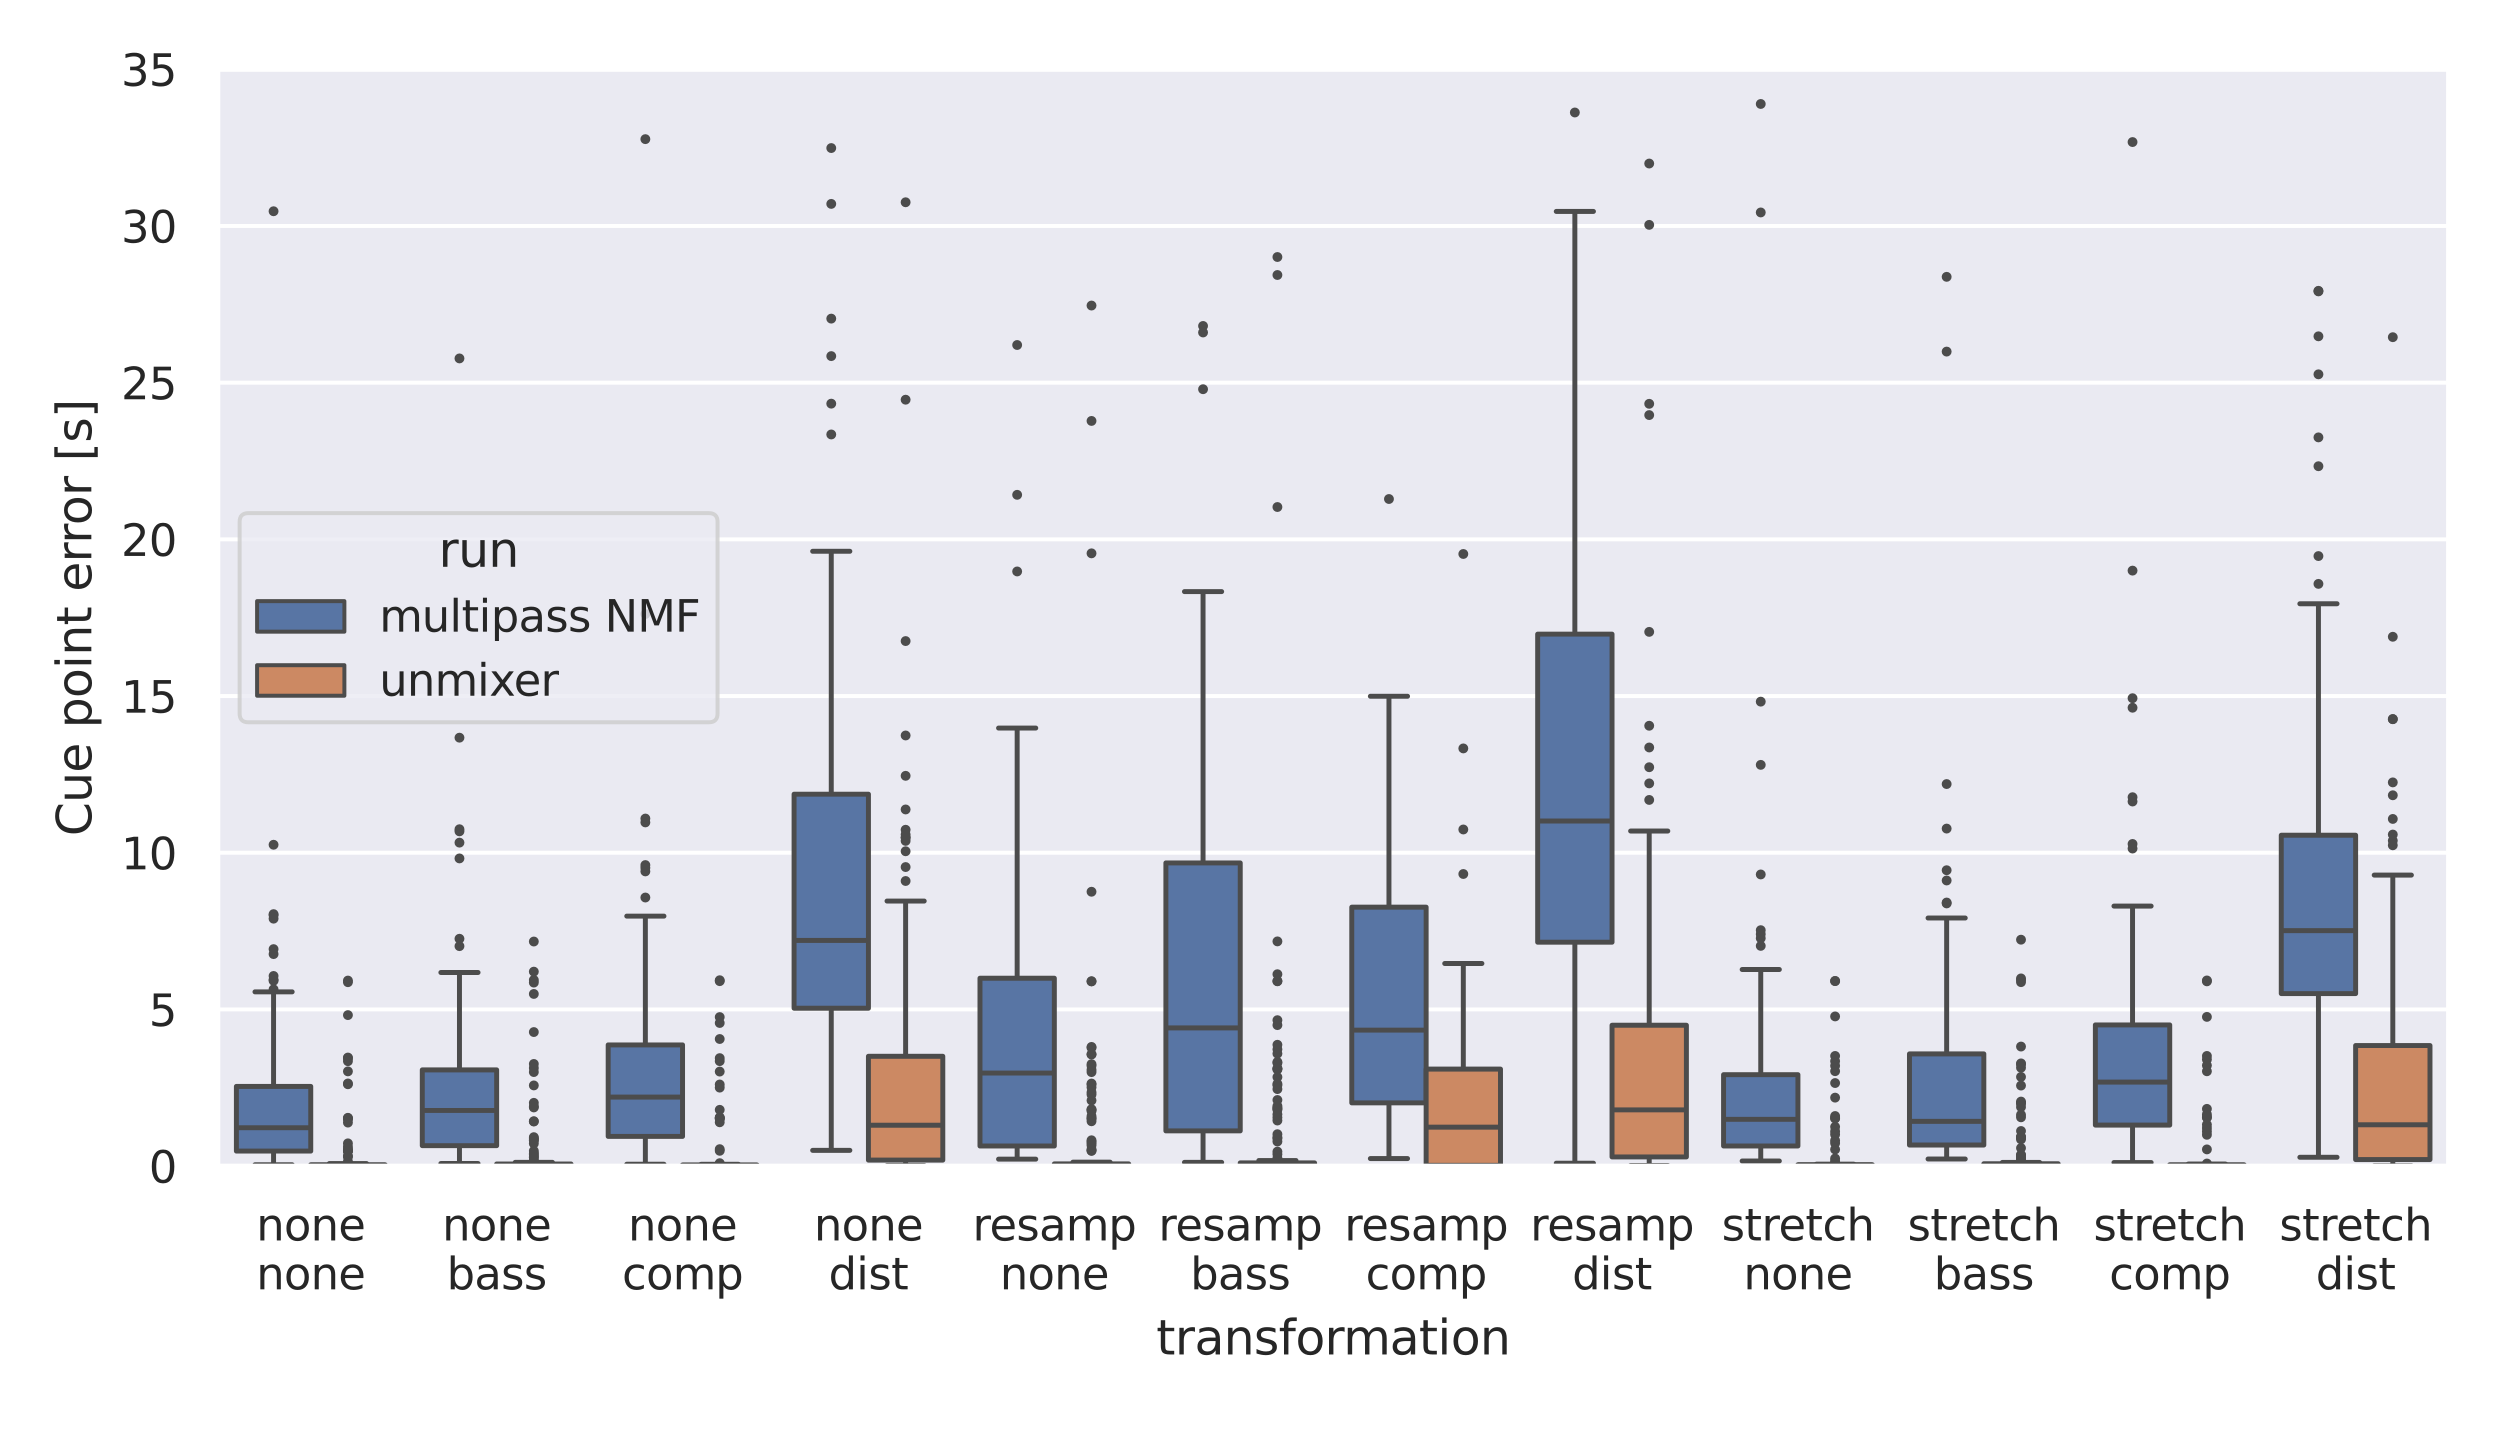 <?xml version="1.0" encoding="utf-8" standalone="no"?>
<!DOCTYPE svg PUBLIC "-//W3C//DTD SVG 1.1//EN"
  "http://www.w3.org/Graphics/SVG/1.1/DTD/svg11.dtd">
<svg xmlns:xlink="http://www.w3.org/1999/xlink" width="504pt" height="288pt" viewBox="0 0 504 288" xmlns="http://www.w3.org/2000/svg" version="1.1">
 <defs>
  <style type="text/css">*{stroke-linejoin: round; stroke-linecap: butt}</style>
 </defs>
 <g id="figure_1">
  <g id="patch_1">
   <path d="M 0 288 
L 504 288 
L 504 0 
L 0 0 
z
" style="fill: #ffffff"/>
  </g>
  <g id="axes_1">
   <g id="patch_2">
    <path d="M 43.908 235.092 
L 493.632 235.092 
L 493.632 13.968 
L 43.908 13.968 
z
" style="fill: #eaeaf2"/>
   </g>
   <g id="matplotlib.axis_1">
    <g id="xtick_1">
     <g id="text_1">
      <!-- none -->
      <g style="fill: #262626" transform="translate(51.67 250.079) scale(0.088 -0.088)">
       <defs>
        <path id="DejaVuSans-6e" d="M 3513 2113 
L 3513 0 
L 2938 0 
L 2938 2094 
Q 2938 2591 2744 2837 
Q 2550 3084 2163 3084 
Q 1697 3084 1428 2787 
Q 1159 2491 1159 1978 
L 1159 0 
L 581 0 
L 581 3500 
L 1159 3500 
L 1159 2956 
Q 1366 3272 1645 3428 
Q 1925 3584 2291 3584 
Q 2894 3584 3203 3211 
Q 3513 2838 3513 2113 
z
" transform="scale(0.016)"/>
        <path id="DejaVuSans-6f" d="M 1959 3097 
Q 1497 3097 1228 2736 
Q 959 2375 959 1747 
Q 959 1119 1226 758 
Q 1494 397 1959 397 
Q 2419 397 2687 759 
Q 2956 1122 2956 1747 
Q 2956 2369 2687 2733 
Q 2419 3097 1959 3097 
z
M 1959 3584 
Q 2709 3584 3137 3096 
Q 3566 2609 3566 1747 
Q 3566 888 3137 398 
Q 2709 -91 1959 -91 
Q 1206 -91 779 398 
Q 353 888 353 1747 
Q 353 2609 779 3096 
Q 1206 3584 1959 3584 
z
" transform="scale(0.016)"/>
        <path id="DejaVuSans-65" d="M 3597 1894 
L 3597 1613 
L 953 1613 
Q 991 1019 1311 708 
Q 1631 397 2203 397 
Q 2534 397 2845 478 
Q 3156 559 3463 722 
L 3463 178 
Q 3153 47 2828 -22 
Q 2503 -91 2169 -91 
Q 1331 -91 842 396 
Q 353 884 353 1716 
Q 353 2575 817 3079 
Q 1281 3584 2069 3584 
Q 2775 3584 3186 3129 
Q 3597 2675 3597 1894 
z
M 3022 2063 
Q 3016 2534 2758 2815 
Q 2500 3097 2075 3097 
Q 1594 3097 1305 2825 
Q 1016 2553 972 2059 
L 3022 2063 
z
" transform="scale(0.016)"/>
       </defs>
       <use xlink:href="#DejaVuSans-6e"/>
       <use xlink:href="#DejaVuSans-6f" x="63.379"/>
       <use xlink:href="#DejaVuSans-6e" x="124.561"/>
       <use xlink:href="#DejaVuSans-65" x="187.939"/>
      </g>
      <!-- none -->
      <g style="fill: #262626" transform="translate(51.67 259.933) scale(0.088 -0.088)">
       <use xlink:href="#DejaVuSans-6e"/>
       <use xlink:href="#DejaVuSans-6f" x="63.379"/>
       <use xlink:href="#DejaVuSans-6e" x="124.561"/>
       <use xlink:href="#DejaVuSans-65" x="187.939"/>
      </g>
     </g>
    </g>
    <g id="xtick_2">
     <g id="text_2">
      <!-- none -->
      <g style="fill: #262626" transform="translate(89.147 250.079) scale(0.088 -0.088)">
       <use xlink:href="#DejaVuSans-6e"/>
       <use xlink:href="#DejaVuSans-6f" x="63.379"/>
       <use xlink:href="#DejaVuSans-6e" x="124.561"/>
       <use xlink:href="#DejaVuSans-65" x="187.939"/>
      </g>
      <!-- bass -->
      <g style="fill: #262626" transform="translate(90.05 259.933) scale(0.088 -0.088)">
       <defs>
        <path id="DejaVuSans-62" d="M 3116 1747 
Q 3116 2381 2855 2742 
Q 2594 3103 2138 3103 
Q 1681 3103 1420 2742 
Q 1159 2381 1159 1747 
Q 1159 1113 1420 752 
Q 1681 391 2138 391 
Q 2594 391 2855 752 
Q 3116 1113 3116 1747 
z
M 1159 2969 
Q 1341 3281 1617 3432 
Q 1894 3584 2278 3584 
Q 2916 3584 3314 3078 
Q 3713 2572 3713 1747 
Q 3713 922 3314 415 
Q 2916 -91 2278 -91 
Q 1894 -91 1617 61 
Q 1341 213 1159 525 
L 1159 0 
L 581 0 
L 581 4863 
L 1159 4863 
L 1159 2969 
z
" transform="scale(0.016)"/>
        <path id="DejaVuSans-61" d="M 2194 1759 
Q 1497 1759 1228 1600 
Q 959 1441 959 1056 
Q 959 750 1161 570 
Q 1363 391 1709 391 
Q 2188 391 2477 730 
Q 2766 1069 2766 1631 
L 2766 1759 
L 2194 1759 
z
M 3341 1997 
L 3341 0 
L 2766 0 
L 2766 531 
Q 2569 213 2275 61 
Q 1981 -91 1556 -91 
Q 1019 -91 701 211 
Q 384 513 384 1019 
Q 384 1609 779 1909 
Q 1175 2209 1959 2209 
L 2766 2209 
L 2766 2266 
Q 2766 2663 2505 2880 
Q 2244 3097 1772 3097 
Q 1472 3097 1187 3025 
Q 903 2953 641 2809 
L 641 3341 
Q 956 3463 1253 3523 
Q 1550 3584 1831 3584 
Q 2591 3584 2966 3190 
Q 3341 2797 3341 1997 
z
" transform="scale(0.016)"/>
        <path id="DejaVuSans-73" d="M 2834 3397 
L 2834 2853 
Q 2591 2978 2328 3040 
Q 2066 3103 1784 3103 
Q 1356 3103 1142 2972 
Q 928 2841 928 2578 
Q 928 2378 1081 2264 
Q 1234 2150 1697 2047 
L 1894 2003 
Q 2506 1872 2764 1633 
Q 3022 1394 3022 966 
Q 3022 478 2636 193 
Q 2250 -91 1575 -91 
Q 1294 -91 989 -36 
Q 684 19 347 128 
L 347 722 
Q 666 556 975 473 
Q 1284 391 1588 391 
Q 1994 391 2212 530 
Q 2431 669 2431 922 
Q 2431 1156 2273 1281 
Q 2116 1406 1581 1522 
L 1381 1569 
Q 847 1681 609 1914 
Q 372 2147 372 2553 
Q 372 3047 722 3315 
Q 1072 3584 1716 3584 
Q 2034 3584 2315 3537 
Q 2597 3491 2834 3397 
z
" transform="scale(0.016)"/>
       </defs>
       <use xlink:href="#DejaVuSans-62"/>
       <use xlink:href="#DejaVuSans-61" x="63.477"/>
       <use xlink:href="#DejaVuSans-73" x="124.756"/>
       <use xlink:href="#DejaVuSans-73" x="176.855"/>
      </g>
     </g>
    </g>
    <g id="xtick_3">
     <g id="text_3">
      <!-- none -->
      <g style="fill: #262626" transform="translate(126.624 250.079) scale(0.088 -0.088)">
       <use xlink:href="#DejaVuSans-6e"/>
       <use xlink:href="#DejaVuSans-6f" x="63.379"/>
       <use xlink:href="#DejaVuSans-6e" x="124.561"/>
       <use xlink:href="#DejaVuSans-65" x="187.939"/>
      </g>
      <!-- comp -->
      <g style="fill: #262626" transform="translate(125.41 259.933) scale(0.088 -0.088)">
       <defs>
        <path id="DejaVuSans-63" d="M 3122 3366 
L 3122 2828 
Q 2878 2963 2633 3030 
Q 2388 3097 2138 3097 
Q 1578 3097 1268 2742 
Q 959 2388 959 1747 
Q 959 1106 1268 751 
Q 1578 397 2138 397 
Q 2388 397 2633 464 
Q 2878 531 3122 666 
L 3122 134 
Q 2881 22 2623 -34 
Q 2366 -91 2075 -91 
Q 1284 -91 818 406 
Q 353 903 353 1747 
Q 353 2603 823 3093 
Q 1294 3584 2113 3584 
Q 2378 3584 2631 3529 
Q 2884 3475 3122 3366 
z
" transform="scale(0.016)"/>
        <path id="DejaVuSans-6d" d="M 3328 2828 
Q 3544 3216 3844 3400 
Q 4144 3584 4550 3584 
Q 5097 3584 5394 3201 
Q 5691 2819 5691 2113 
L 5691 0 
L 5113 0 
L 5113 2094 
Q 5113 2597 4934 2840 
Q 4756 3084 4391 3084 
Q 3944 3084 3684 2787 
Q 3425 2491 3425 1978 
L 3425 0 
L 2847 0 
L 2847 2094 
Q 2847 2600 2669 2842 
Q 2491 3084 2119 3084 
Q 1678 3084 1418 2786 
Q 1159 2488 1159 1978 
L 1159 0 
L 581 0 
L 581 3500 
L 1159 3500 
L 1159 2956 
Q 1356 3278 1631 3431 
Q 1906 3584 2284 3584 
Q 2666 3584 2933 3390 
Q 3200 3197 3328 2828 
z
" transform="scale(0.016)"/>
        <path id="DejaVuSans-70" d="M 1159 525 
L 1159 -1331 
L 581 -1331 
L 581 3500 
L 1159 3500 
L 1159 2969 
Q 1341 3281 1617 3432 
Q 1894 3584 2278 3584 
Q 2916 3584 3314 3078 
Q 3713 2572 3713 1747 
Q 3713 922 3314 415 
Q 2916 -91 2278 -91 
Q 1894 -91 1617 61 
Q 1341 213 1159 525 
z
M 3116 1747 
Q 3116 2381 2855 2742 
Q 2594 3103 2138 3103 
Q 1681 3103 1420 2742 
Q 1159 2381 1159 1747 
Q 1159 1113 1420 752 
Q 1681 391 2138 391 
Q 2594 391 2855 752 
Q 3116 1113 3116 1747 
z
" transform="scale(0.016)"/>
       </defs>
       <use xlink:href="#DejaVuSans-63"/>
       <use xlink:href="#DejaVuSans-6f" x="54.98"/>
       <use xlink:href="#DejaVuSans-6d" x="116.162"/>
       <use xlink:href="#DejaVuSans-70" x="213.574"/>
      </g>
     </g>
    </g>
    <g id="xtick_4">
     <g id="text_4">
      <!-- none -->
      <g style="fill: #262626" transform="translate(164.101 250.079) scale(0.088 -0.088)">
       <use xlink:href="#DejaVuSans-6e"/>
       <use xlink:href="#DejaVuSans-6f" x="63.379"/>
       <use xlink:href="#DejaVuSans-6e" x="124.561"/>
       <use xlink:href="#DejaVuSans-65" x="187.939"/>
      </g>
      <!-- dist -->
      <g style="fill: #262626" transform="translate(167.045 259.933) scale(0.088 -0.088)">
       <defs>
        <path id="DejaVuSans-64" d="M 2906 2969 
L 2906 4863 
L 3481 4863 
L 3481 0 
L 2906 0 
L 2906 525 
Q 2725 213 2448 61 
Q 2172 -91 1784 -91 
Q 1150 -91 751 415 
Q 353 922 353 1747 
Q 353 2572 751 3078 
Q 1150 3584 1784 3584 
Q 2172 3584 2448 3432 
Q 2725 3281 2906 2969 
z
M 947 1747 
Q 947 1113 1208 752 
Q 1469 391 1925 391 
Q 2381 391 2643 752 
Q 2906 1113 2906 1747 
Q 2906 2381 2643 2742 
Q 2381 3103 1925 3103 
Q 1469 3103 1208 2742 
Q 947 2381 947 1747 
z
" transform="scale(0.016)"/>
        <path id="DejaVuSans-69" d="M 603 3500 
L 1178 3500 
L 1178 0 
L 603 0 
L 603 3500 
z
M 603 4863 
L 1178 4863 
L 1178 4134 
L 603 4134 
L 603 4863 
z
" transform="scale(0.016)"/>
        <path id="DejaVuSans-74" d="M 1172 4494 
L 1172 3500 
L 2356 3500 
L 2356 3053 
L 1172 3053 
L 1172 1153 
Q 1172 725 1289 603 
Q 1406 481 1766 481 
L 2356 481 
L 2356 0 
L 1766 0 
Q 1100 0 847 248 
Q 594 497 594 1153 
L 594 3053 
L 172 3053 
L 172 3500 
L 594 3500 
L 594 4494 
L 1172 4494 
z
" transform="scale(0.016)"/>
       </defs>
       <use xlink:href="#DejaVuSans-64"/>
       <use xlink:href="#DejaVuSans-69" x="63.477"/>
       <use xlink:href="#DejaVuSans-73" x="91.26"/>
       <use xlink:href="#DejaVuSans-74" x="143.359"/>
      </g>
     </g>
    </g>
    <g id="xtick_5">
     <g id="text_5">
      <!-- resamp -->
      <g style="fill: #262626" transform="translate(196.07 250.079) scale(0.088 -0.088)">
       <defs>
        <path id="DejaVuSans-72" d="M 2631 2963 
Q 2534 3019 2420 3045 
Q 2306 3072 2169 3072 
Q 1681 3072 1420 2755 
Q 1159 2438 1159 1844 
L 1159 0 
L 581 0 
L 581 3500 
L 1159 3500 
L 1159 2956 
Q 1341 3275 1631 3429 
Q 1922 3584 2338 3584 
Q 2397 3584 2469 3576 
Q 2541 3569 2628 3553 
L 2631 2963 
z
" transform="scale(0.016)"/>
       </defs>
       <use xlink:href="#DejaVuSans-72"/>
       <use xlink:href="#DejaVuSans-65" x="38.863"/>
       <use xlink:href="#DejaVuSans-73" x="100.387"/>
       <use xlink:href="#DejaVuSans-61" x="152.486"/>
       <use xlink:href="#DejaVuSans-6d" x="213.766"/>
       <use xlink:href="#DejaVuSans-70" x="311.178"/>
      </g>
      <!-- none -->
      <g style="fill: #262626" transform="translate(201.578 259.933) scale(0.088 -0.088)">
       <use xlink:href="#DejaVuSans-6e"/>
       <use xlink:href="#DejaVuSans-6f" x="63.379"/>
       <use xlink:href="#DejaVuSans-6e" x="124.561"/>
       <use xlink:href="#DejaVuSans-65" x="187.939"/>
      </g>
     </g>
    </g>
    <g id="xtick_6">
     <g id="text_6">
      <!-- resamp -->
      <g style="fill: #262626" transform="translate(233.547 250.079) scale(0.088 -0.088)">
       <use xlink:href="#DejaVuSans-72"/>
       <use xlink:href="#DejaVuSans-65" x="38.863"/>
       <use xlink:href="#DejaVuSans-73" x="100.387"/>
       <use xlink:href="#DejaVuSans-61" x="152.486"/>
       <use xlink:href="#DejaVuSans-6d" x="213.766"/>
       <use xlink:href="#DejaVuSans-70" x="311.178"/>
      </g>
      <!-- bass -->
      <g style="fill: #262626" transform="translate(239.958 259.933) scale(0.088 -0.088)">
       <use xlink:href="#DejaVuSans-62"/>
       <use xlink:href="#DejaVuSans-61" x="63.477"/>
       <use xlink:href="#DejaVuSans-73" x="124.756"/>
       <use xlink:href="#DejaVuSans-73" x="176.855"/>
      </g>
     </g>
    </g>
    <g id="xtick_7">
     <g id="text_7">
      <!-- resamp -->
      <g style="fill: #262626" transform="translate(271.024 250.079) scale(0.088 -0.088)">
       <use xlink:href="#DejaVuSans-72"/>
       <use xlink:href="#DejaVuSans-65" x="38.863"/>
       <use xlink:href="#DejaVuSans-73" x="100.387"/>
       <use xlink:href="#DejaVuSans-61" x="152.486"/>
       <use xlink:href="#DejaVuSans-6d" x="213.766"/>
       <use xlink:href="#DejaVuSans-70" x="311.178"/>
      </g>
      <!-- comp -->
      <g style="fill: #262626" transform="translate(275.318 259.933) scale(0.088 -0.088)">
       <use xlink:href="#DejaVuSans-63"/>
       <use xlink:href="#DejaVuSans-6f" x="54.98"/>
       <use xlink:href="#DejaVuSans-6d" x="116.162"/>
       <use xlink:href="#DejaVuSans-70" x="213.574"/>
      </g>
     </g>
    </g>
    <g id="xtick_8">
     <g id="text_8">
      <!-- resamp -->
      <g style="fill: #262626" transform="translate(308.501 250.079) scale(0.088 -0.088)">
       <use xlink:href="#DejaVuSans-72"/>
       <use xlink:href="#DejaVuSans-65" x="38.863"/>
       <use xlink:href="#DejaVuSans-73" x="100.387"/>
       <use xlink:href="#DejaVuSans-61" x="152.486"/>
       <use xlink:href="#DejaVuSans-6d" x="213.766"/>
       <use xlink:href="#DejaVuSans-70" x="311.178"/>
      </g>
      <!-- dist -->
      <g style="fill: #262626" transform="translate(316.953 259.933) scale(0.088 -0.088)">
       <use xlink:href="#DejaVuSans-64"/>
       <use xlink:href="#DejaVuSans-69" x="63.477"/>
       <use xlink:href="#DejaVuSans-73" x="91.26"/>
       <use xlink:href="#DejaVuSans-74" x="143.359"/>
      </g>
     </g>
    </g>
    <g id="xtick_9">
     <g id="text_9">
      <!-- stretch -->
      <g style="fill: #262626" transform="translate(347.096 250.079) scale(0.088 -0.088)">
       <defs>
        <path id="DejaVuSans-68" d="M 3513 2113 
L 3513 0 
L 2938 0 
L 2938 2094 
Q 2938 2591 2744 2837 
Q 2550 3084 2163 3084 
Q 1697 3084 1428 2787 
Q 1159 2491 1159 1978 
L 1159 0 
L 581 0 
L 581 4863 
L 1159 4863 
L 1159 2956 
Q 1366 3272 1645 3428 
Q 1925 3584 2291 3584 
Q 2894 3584 3203 3211 
Q 3513 2838 3513 2113 
z
" transform="scale(0.016)"/>
       </defs>
       <use xlink:href="#DejaVuSans-73"/>
       <use xlink:href="#DejaVuSans-74" x="52.1"/>
       <use xlink:href="#DejaVuSans-72" x="91.309"/>
       <use xlink:href="#DejaVuSans-65" x="130.172"/>
       <use xlink:href="#DejaVuSans-74" x="191.695"/>
       <use xlink:href="#DejaVuSans-63" x="230.904"/>
       <use xlink:href="#DejaVuSans-68" x="285.885"/>
      </g>
      <!-- none -->
      <g style="fill: #262626" transform="translate(351.486 259.933) scale(0.088 -0.088)">
       <use xlink:href="#DejaVuSans-6e"/>
       <use xlink:href="#DejaVuSans-6f" x="63.379"/>
       <use xlink:href="#DejaVuSans-6e" x="124.561"/>
       <use xlink:href="#DejaVuSans-65" x="187.939"/>
      </g>
     </g>
    </g>
    <g id="xtick_10">
     <g id="text_10">
      <!-- stretch -->
      <g style="fill: #262626" transform="translate(384.572 250.079) scale(0.088 -0.088)">
       <use xlink:href="#DejaVuSans-73"/>
       <use xlink:href="#DejaVuSans-74" x="52.1"/>
       <use xlink:href="#DejaVuSans-72" x="91.309"/>
       <use xlink:href="#DejaVuSans-65" x="130.172"/>
       <use xlink:href="#DejaVuSans-74" x="191.695"/>
       <use xlink:href="#DejaVuSans-63" x="230.904"/>
       <use xlink:href="#DejaVuSans-68" x="285.885"/>
      </g>
      <!-- bass -->
      <g style="fill: #262626" transform="translate(389.866 259.933) scale(0.088 -0.088)">
       <use xlink:href="#DejaVuSans-62"/>
       <use xlink:href="#DejaVuSans-61" x="63.477"/>
       <use xlink:href="#DejaVuSans-73" x="124.756"/>
       <use xlink:href="#DejaVuSans-73" x="176.855"/>
      </g>
     </g>
    </g>
    <g id="xtick_11">
     <g id="text_11">
      <!-- stretch -->
      <g style="fill: #262626" transform="translate(422.05 250.079) scale(0.088 -0.088)">
       <use xlink:href="#DejaVuSans-73"/>
       <use xlink:href="#DejaVuSans-74" x="52.1"/>
       <use xlink:href="#DejaVuSans-72" x="91.309"/>
       <use xlink:href="#DejaVuSans-65" x="130.172"/>
       <use xlink:href="#DejaVuSans-74" x="191.695"/>
       <use xlink:href="#DejaVuSans-63" x="230.904"/>
       <use xlink:href="#DejaVuSans-68" x="285.885"/>
      </g>
      <!-- comp -->
      <g style="fill: #262626" transform="translate(425.226 259.933) scale(0.088 -0.088)">
       <use xlink:href="#DejaVuSans-63"/>
       <use xlink:href="#DejaVuSans-6f" x="54.98"/>
       <use xlink:href="#DejaVuSans-6d" x="116.162"/>
       <use xlink:href="#DejaVuSans-70" x="213.574"/>
      </g>
     </g>
    </g>
    <g id="xtick_12">
     <g id="text_12">
      <!-- stretch -->
      <g style="fill: #262626" transform="translate(459.526 250.079) scale(0.088 -0.088)">
       <use xlink:href="#DejaVuSans-73"/>
       <use xlink:href="#DejaVuSans-74" x="52.1"/>
       <use xlink:href="#DejaVuSans-72" x="91.309"/>
       <use xlink:href="#DejaVuSans-65" x="130.172"/>
       <use xlink:href="#DejaVuSans-74" x="191.695"/>
       <use xlink:href="#DejaVuSans-63" x="230.904"/>
       <use xlink:href="#DejaVuSans-68" x="285.885"/>
      </g>
      <!-- dist -->
      <g style="fill: #262626" transform="translate(466.861 259.933) scale(0.088 -0.088)">
       <use xlink:href="#DejaVuSans-64"/>
       <use xlink:href="#DejaVuSans-69" x="63.477"/>
       <use xlink:href="#DejaVuSans-73" x="91.26"/>
       <use xlink:href="#DejaVuSans-74" x="143.359"/>
      </g>
     </g>
    </g>
    <g id="text_13">
     <!-- transformation -->
     <g style="fill: #262626" transform="translate(233.104 273.057) scale(0.096 -0.096)">
      <defs>
       <path id="DejaVuSans-66" d="M 2375 4863 
L 2375 4384 
L 1825 4384 
Q 1516 4384 1395 4259 
Q 1275 4134 1275 3809 
L 1275 3500 
L 2222 3500 
L 2222 3053 
L 1275 3053 
L 1275 0 
L 697 0 
L 697 3053 
L 147 3053 
L 147 3500 
L 697 3500 
L 697 3744 
Q 697 4328 969 4595 
Q 1241 4863 1831 4863 
L 2375 4863 
z
" transform="scale(0.016)"/>
      </defs>
      <use xlink:href="#DejaVuSans-74"/>
      <use xlink:href="#DejaVuSans-72" x="39.209"/>
      <use xlink:href="#DejaVuSans-61" x="80.322"/>
      <use xlink:href="#DejaVuSans-6e" x="141.602"/>
      <use xlink:href="#DejaVuSans-73" x="204.98"/>
      <use xlink:href="#DejaVuSans-66" x="257.08"/>
      <use xlink:href="#DejaVuSans-6f" x="292.285"/>
      <use xlink:href="#DejaVuSans-72" x="353.467"/>
      <use xlink:href="#DejaVuSans-6d" x="392.83"/>
      <use xlink:href="#DejaVuSans-61" x="490.242"/>
      <use xlink:href="#DejaVuSans-74" x="551.521"/>
      <use xlink:href="#DejaVuSans-69" x="590.73"/>
      <use xlink:href="#DejaVuSans-6f" x="618.514"/>
      <use xlink:href="#DejaVuSans-6e" x="679.695"/>
     </g>
    </g>
   </g>
   <g id="matplotlib.axis_2">
    <g id="ytick_1">
     <g id="line2d_1">
      <path d="M 43.908 235.092 
L 493.632 235.092 
" clip-path="url(#p5a2345467d)" style="fill: none; stroke: #ffffff; stroke-width: 0.8; stroke-linecap: round"/>
     </g>
     <g id="text_14">
      <!-- 0 -->
      <g style="fill: #262626" transform="translate(30.009 238.435) scale(0.088 -0.088)">
       <defs>
        <path id="DejaVuSans-30" d="M 2034 4250 
Q 1547 4250 1301 3770 
Q 1056 3291 1056 2328 
Q 1056 1369 1301 889 
Q 1547 409 2034 409 
Q 2525 409 2770 889 
Q 3016 1369 3016 2328 
Q 3016 3291 2770 3770 
Q 2525 4250 2034 4250 
z
M 2034 4750 
Q 2819 4750 3233 4129 
Q 3647 3509 3647 2328 
Q 3647 1150 3233 529 
Q 2819 -91 2034 -91 
Q 1250 -91 836 529 
Q 422 1150 422 2328 
Q 422 3509 836 4129 
Q 1250 4750 2034 4750 
z
" transform="scale(0.016)"/>
       </defs>
       <use xlink:href="#DejaVuSans-30"/>
      </g>
     </g>
    </g>
    <g id="ytick_2">
     <g id="line2d_2">
      <path d="M 43.908 203.503 
L 493.632 203.503 
" clip-path="url(#p5a2345467d)" style="fill: none; stroke: #ffffff; stroke-width: 0.8; stroke-linecap: round"/>
     </g>
     <g id="text_15">
      <!-- 5 -->
      <g style="fill: #262626" transform="translate(30.009 206.846) scale(0.088 -0.088)">
       <defs>
        <path id="DejaVuSans-35" d="M 691 4666 
L 3169 4666 
L 3169 4134 
L 1269 4134 
L 1269 2991 
Q 1406 3038 1543 3061 
Q 1681 3084 1819 3084 
Q 2600 3084 3056 2656 
Q 3513 2228 3513 1497 
Q 3513 744 3044 326 
Q 2575 -91 1722 -91 
Q 1428 -91 1123 -41 
Q 819 9 494 109 
L 494 744 
Q 775 591 1075 516 
Q 1375 441 1709 441 
Q 2250 441 2565 725 
Q 2881 1009 2881 1497 
Q 2881 1984 2565 2268 
Q 2250 2553 1709 2553 
Q 1456 2553 1204 2497 
Q 953 2441 691 2322 
L 691 4666 
z
" transform="scale(0.016)"/>
       </defs>
       <use xlink:href="#DejaVuSans-35"/>
      </g>
     </g>
    </g>
    <g id="ytick_3">
     <g id="line2d_3">
      <path d="M 43.908 171.914 
L 493.632 171.914 
" clip-path="url(#p5a2345467d)" style="fill: none; stroke: #ffffff; stroke-width: 0.8; stroke-linecap: round"/>
     </g>
     <g id="text_16">
      <!-- 10 -->
      <g style="fill: #262626" transform="translate(24.41 175.257) scale(0.088 -0.088)">
       <defs>
        <path id="DejaVuSans-31" d="M 794 531 
L 1825 531 
L 1825 4091 
L 703 3866 
L 703 4441 
L 1819 4666 
L 2450 4666 
L 2450 531 
L 3481 531 
L 3481 0 
L 794 0 
L 794 531 
z
" transform="scale(0.016)"/>
       </defs>
       <use xlink:href="#DejaVuSans-31"/>
       <use xlink:href="#DejaVuSans-30" x="63.623"/>
      </g>
     </g>
    </g>
    <g id="ytick_4">
     <g id="line2d_4">
      <path d="M 43.908 140.325 
L 493.632 140.325 
" clip-path="url(#p5a2345467d)" style="fill: none; stroke: #ffffff; stroke-width: 0.8; stroke-linecap: round"/>
     </g>
     <g id="text_17">
      <!-- 15 -->
      <g style="fill: #262626" transform="translate(24.41 143.668) scale(0.088 -0.088)">
       <use xlink:href="#DejaVuSans-31"/>
       <use xlink:href="#DejaVuSans-35" x="63.623"/>
      </g>
     </g>
    </g>
    <g id="ytick_5">
     <g id="line2d_5">
      <path d="M 43.908 108.735 
L 493.632 108.735 
" clip-path="url(#p5a2345467d)" style="fill: none; stroke: #ffffff; stroke-width: 0.8; stroke-linecap: round"/>
     </g>
     <g id="text_18">
      <!-- 20 -->
      <g style="fill: #262626" transform="translate(24.41 112.079) scale(0.088 -0.088)">
       <defs>
        <path id="DejaVuSans-32" d="M 1228 531 
L 3431 531 
L 3431 0 
L 469 0 
L 469 531 
Q 828 903 1448 1529 
Q 2069 2156 2228 2338 
Q 2531 2678 2651 2914 
Q 2772 3150 2772 3378 
Q 2772 3750 2511 3984 
Q 2250 4219 1831 4219 
Q 1534 4219 1204 4116 
Q 875 4013 500 3803 
L 500 4441 
Q 881 4594 1212 4672 
Q 1544 4750 1819 4750 
Q 2544 4750 2975 4387 
Q 3406 4025 3406 3419 
Q 3406 3131 3298 2873 
Q 3191 2616 2906 2266 
Q 2828 2175 2409 1742 
Q 1991 1309 1228 531 
z
" transform="scale(0.016)"/>
       </defs>
       <use xlink:href="#DejaVuSans-32"/>
       <use xlink:href="#DejaVuSans-30" x="63.623"/>
      </g>
     </g>
    </g>
    <g id="ytick_6">
     <g id="line2d_6">
      <path d="M 43.908 77.146 
L 493.632 77.146 
" clip-path="url(#p5a2345467d)" style="fill: none; stroke: #ffffff; stroke-width: 0.8; stroke-linecap: round"/>
     </g>
     <g id="text_19">
      <!-- 25 -->
      <g style="fill: #262626" transform="translate(24.41 80.49) scale(0.088 -0.088)">
       <use xlink:href="#DejaVuSans-32"/>
       <use xlink:href="#DejaVuSans-35" x="63.623"/>
      </g>
     </g>
    </g>
    <g id="ytick_7">
     <g id="line2d_7">
      <path d="M 43.908 45.557 
L 493.632 45.557 
" clip-path="url(#p5a2345467d)" style="fill: none; stroke: #ffffff; stroke-width: 0.8; stroke-linecap: round"/>
     </g>
     <g id="text_20">
      <!-- 30 -->
      <g style="fill: #262626" transform="translate(24.41 48.9) scale(0.088 -0.088)">
       <defs>
        <path id="DejaVuSans-33" d="M 2597 2516 
Q 3050 2419 3304 2112 
Q 3559 1806 3559 1356 
Q 3559 666 3084 287 
Q 2609 -91 1734 -91 
Q 1441 -91 1130 -33 
Q 819 25 488 141 
L 488 750 
Q 750 597 1062 519 
Q 1375 441 1716 441 
Q 2309 441 2620 675 
Q 2931 909 2931 1356 
Q 2931 1769 2642 2001 
Q 2353 2234 1838 2234 
L 1294 2234 
L 1294 2753 
L 1863 2753 
Q 2328 2753 2575 2939 
Q 2822 3125 2822 3475 
Q 2822 3834 2567 4026 
Q 2313 4219 1838 4219 
Q 1578 4219 1281 4162 
Q 984 4106 628 3988 
L 628 4550 
Q 988 4650 1302 4700 
Q 1616 4750 1894 4750 
Q 2613 4750 3031 4423 
Q 3450 4097 3450 3541 
Q 3450 3153 3228 2886 
Q 3006 2619 2597 2516 
z
" transform="scale(0.016)"/>
       </defs>
       <use xlink:href="#DejaVuSans-33"/>
       <use xlink:href="#DejaVuSans-30" x="63.623"/>
      </g>
     </g>
    </g>
    <g id="ytick_8">
     <g id="line2d_8">
      <path d="M 43.908 13.968 
L 493.632 13.968 
" clip-path="url(#p5a2345467d)" style="fill: none; stroke: #ffffff; stroke-width: 0.8; stroke-linecap: round"/>
     </g>
     <g id="text_21">
      <!-- 35 -->
      <g style="fill: #262626" transform="translate(24.41 17.311) scale(0.088 -0.088)">
       <use xlink:href="#DejaVuSans-33"/>
       <use xlink:href="#DejaVuSans-35" x="63.623"/>
      </g>
     </g>
    </g>
    <g id="text_22">
     <!-- Cue point error [s] -->
     <g style="fill: #262626" transform="translate(18.413 168.56) rotate(-90) scale(0.096 -0.096)">
      <defs>
       <path id="DejaVuSans-43" d="M 4122 4306 
L 4122 3641 
Q 3803 3938 3442 4084 
Q 3081 4231 2675 4231 
Q 1875 4231 1450 3742 
Q 1025 3253 1025 2328 
Q 1025 1406 1450 917 
Q 1875 428 2675 428 
Q 3081 428 3442 575 
Q 3803 722 4122 1019 
L 4122 359 
Q 3791 134 3420 21 
Q 3050 -91 2638 -91 
Q 1578 -91 968 557 
Q 359 1206 359 2328 
Q 359 3453 968 4101 
Q 1578 4750 2638 4750 
Q 3056 4750 3426 4639 
Q 3797 4528 4122 4306 
z
" transform="scale(0.016)"/>
       <path id="DejaVuSans-75" d="M 544 1381 
L 544 3500 
L 1119 3500 
L 1119 1403 
Q 1119 906 1312 657 
Q 1506 409 1894 409 
Q 2359 409 2629 706 
Q 2900 1003 2900 1516 
L 2900 3500 
L 3475 3500 
L 3475 0 
L 2900 0 
L 2900 538 
Q 2691 219 2414 64 
Q 2138 -91 1772 -91 
Q 1169 -91 856 284 
Q 544 659 544 1381 
z
M 1991 3584 
L 1991 3584 
z
" transform="scale(0.016)"/>
       <path id="DejaVuSans-20" transform="scale(0.016)"/>
       <path id="DejaVuSans-5b" d="M 550 4863 
L 1875 4863 
L 1875 4416 
L 1125 4416 
L 1125 -397 
L 1875 -397 
L 1875 -844 
L 550 -844 
L 550 4863 
z
" transform="scale(0.016)"/>
       <path id="DejaVuSans-5d" d="M 1947 4863 
L 1947 -844 
L 622 -844 
L 622 -397 
L 1369 -397 
L 1369 4416 
L 622 4416 
L 622 4863 
L 1947 4863 
z
" transform="scale(0.016)"/>
      </defs>
      <use xlink:href="#DejaVuSans-43"/>
      <use xlink:href="#DejaVuSans-75" x="69.824"/>
      <use xlink:href="#DejaVuSans-65" x="133.203"/>
      <use xlink:href="#DejaVuSans-20" x="194.727"/>
      <use xlink:href="#DejaVuSans-70" x="226.514"/>
      <use xlink:href="#DejaVuSans-6f" x="289.99"/>
      <use xlink:href="#DejaVuSans-69" x="351.172"/>
      <use xlink:href="#DejaVuSans-6e" x="378.955"/>
      <use xlink:href="#DejaVuSans-74" x="442.334"/>
      <use xlink:href="#DejaVuSans-20" x="481.543"/>
      <use xlink:href="#DejaVuSans-65" x="513.33"/>
      <use xlink:href="#DejaVuSans-72" x="574.854"/>
      <use xlink:href="#DejaVuSans-72" x="614.217"/>
      <use xlink:href="#DejaVuSans-6f" x="653.08"/>
      <use xlink:href="#DejaVuSans-72" x="714.262"/>
      <use xlink:href="#DejaVuSans-20" x="755.375"/>
      <use xlink:href="#DejaVuSans-5b" x="787.162"/>
      <use xlink:href="#DejaVuSans-73" x="826.176"/>
      <use xlink:href="#DejaVuSans-5d" x="878.275"/>
     </g>
    </g>
   </g>
   <g id="patch_3">
    <path d="M 62.647 235.092 
L 62.647 235.092 
L 62.647 235.092 
L 62.647 235.092 
z
" clip-path="url(#p5a2345467d)" style="fill: #5875a4; stroke: #4c4c4c; stroke-width: 0.8; stroke-linejoin: miter"/>
   </g>
   <g id="patch_4">
    <path d="M 62.647 235.092 
L 62.647 235.092 
L 62.647 235.092 
L 62.647 235.092 
z
" clip-path="url(#p5a2345467d)" style="fill: #cc8963; stroke: #4c4c4c; stroke-width: 0.8; stroke-linejoin: miter"/>
   </g>
   <g id="patch_5">
    <path d="M 47.656 232.058 
L 62.647 232.058 
L 62.647 219.023 
L 47.656 219.023 
L 47.656 232.058 
z
" clip-path="url(#p5a2345467d)" style="fill: #5875a4; stroke: #4c4c4c; stroke-linejoin: miter"/>
   </g>
   <g id="line2d_9">
    <path d="M 55.151 232.058 
L 55.151 234.815 
" clip-path="url(#p5a2345467d)" style="fill: none; stroke: #4c4c4c"/>
   </g>
   <g id="line2d_10">
    <path d="M 55.151 219.023 
L 55.151 199.959 
" clip-path="url(#p5a2345467d)" style="fill: none; stroke: #4c4c4c"/>
   </g>
   <g id="line2d_11">
    <path d="M 51.403 234.815 
L 58.899 234.815 
" clip-path="url(#p5a2345467d)" style="fill: none; stroke: #4c4c4c; stroke-linecap: round"/>
   </g>
   <g id="line2d_12">
    <path d="M 51.403 199.959 
L 58.899 199.959 
" clip-path="url(#p5a2345467d)" style="fill: none; stroke: #4c4c4c; stroke-linecap: round"/>
   </g>
   <g id="line2d_13">
    <defs>
     <path id="m77abb160fa" d="M 0 0.5 
C 0.133 0.5 0.26 0.447 0.354 0.354 
C 0.447 0.26 0.5 0.133 0.5 0 
C 0.5 -0.133 0.447 -0.26 0.354 -0.354 
C 0.26 -0.447 0.133 -0.5 0 -0.5 
C -0.133 -0.5 -0.26 -0.447 -0.354 -0.354 
C -0.447 -0.26 -0.5 -0.133 -0.5 0 
C -0.5 0.133 -0.447 0.26 -0.354 0.354 
C -0.26 0.447 -0.133 0.5 0 0.5 
z
" style="stroke: #4c4c4c"/>
    </defs>
    <g clip-path="url(#p5a2345467d)">
     <use xlink:href="#m77abb160fa" x="55.151" y="184.288" style="fill-opacity: 0; stroke: #4c4c4c"/>
     <use xlink:href="#m77abb160fa" x="55.151" y="199.451" style="fill-opacity: 0; stroke: #4c4c4c"/>
     <use xlink:href="#m77abb160fa" x="55.151" y="185.203" style="fill-opacity: 0; stroke: #4c4c4c"/>
     <use xlink:href="#m77abb160fa" x="55.151" y="197.498" style="fill-opacity: 0; stroke: #4c4c4c"/>
     <use xlink:href="#m77abb160fa" x="55.151" y="42.587" style="fill-opacity: 0; stroke: #4c4c4c"/>
     <use xlink:href="#m77abb160fa" x="55.151" y="191.342" style="fill-opacity: 0; stroke: #4c4c4c"/>
     <use xlink:href="#m77abb160fa" x="55.151" y="196.754" style="fill-opacity: 0; stroke: #4c4c4c"/>
     <use xlink:href="#m77abb160fa" x="55.151" y="192.345" style="fill-opacity: 0; stroke: #4c4c4c"/>
     <use xlink:href="#m77abb160fa" x="55.151" y="170.302" style="fill-opacity: 0; stroke: #4c4c4c"/>
     <use xlink:href="#m77abb160fa" x="55.151" y="197.725" style="fill-opacity: 0; stroke: #4c4c4c"/>
     <use xlink:href="#m77abb160fa" x="55.151" y="-1" style="fill-opacity: 0; stroke: #4c4c4c"/>
     <use xlink:href="#m77abb160fa" x="55.151" y="-1" style="fill-opacity: 0; stroke: #4c4c4c"/>
     <use xlink:href="#m77abb160fa" x="55.151" y="184.513" style="fill-opacity: 0; stroke: #4c4c4c"/>
    </g>
   </g>
   <g id="patch_6">
    <path d="M 85.133 230.964 
L 100.124 230.964 
L 100.124 215.69 
L 85.133 215.69 
L 85.133 230.964 
z
" clip-path="url(#p5a2345467d)" style="fill: #5875a4; stroke: #4c4c4c; stroke-linejoin: miter"/>
   </g>
   <g id="line2d_14">
    <path d="M 92.628 230.964 
L 92.628 234.564 
" clip-path="url(#p5a2345467d)" style="fill: none; stroke: #4c4c4c"/>
   </g>
   <g id="line2d_15">
    <path d="M 92.628 215.69 
L 92.628 196.055 
" clip-path="url(#p5a2345467d)" style="fill: none; stroke: #4c4c4c"/>
   </g>
   <g id="line2d_16">
    <path d="M 88.88 234.564 
L 96.376 234.564 
" clip-path="url(#p5a2345467d)" style="fill: none; stroke: #4c4c4c; stroke-linecap: round"/>
   </g>
   <g id="line2d_17">
    <path d="M 88.88 196.055 
L 96.376 196.055 
" clip-path="url(#p5a2345467d)" style="fill: none; stroke: #4c4c4c; stroke-linecap: round"/>
   </g>
   <g id="line2d_18">
    <g clip-path="url(#p5a2345467d)">
     <use xlink:href="#m77abb160fa" x="92.628" y="190.741" style="fill-opacity: 0; stroke: #4c4c4c"/>
     <use xlink:href="#m77abb160fa" x="92.628" y="-1" style="fill-opacity: 0; stroke: #4c4c4c"/>
     <use xlink:href="#m77abb160fa" x="92.628" y="-1" style="fill-opacity: 0; stroke: #4c4c4c"/>
     <use xlink:href="#m77abb160fa" x="92.628" y="189.255" style="fill-opacity: 0; stroke: #4c4c4c"/>
     <use xlink:href="#m77abb160fa" x="92.628" y="167.173" style="fill-opacity: 0; stroke: #4c4c4c"/>
     <use xlink:href="#m77abb160fa" x="92.628" y="173.057" style="fill-opacity: 0; stroke: #4c4c4c"/>
     <use xlink:href="#m77abb160fa" x="92.628" y="-1" style="fill-opacity: 0; stroke: #4c4c4c"/>
     <use xlink:href="#m77abb160fa" x="92.628" y="-1" style="fill-opacity: 0; stroke: #4c4c4c"/>
     <use xlink:href="#m77abb160fa" x="92.628" y="72.258" style="fill-opacity: 0; stroke: #4c4c4c"/>
     <use xlink:href="#m77abb160fa" x="92.628" y="169.876" style="fill-opacity: 0; stroke: #4c4c4c"/>
     <use xlink:href="#m77abb160fa" x="92.628" y="167.598" style="fill-opacity: 0; stroke: #4c4c4c"/>
     <use xlink:href="#m77abb160fa" x="92.628" y="-1" style="fill-opacity: 0; stroke: #4c4c4c"/>
     <use xlink:href="#m77abb160fa" x="92.628" y="-1" style="fill-opacity: 0; stroke: #4c4c4c"/>
     <use xlink:href="#m77abb160fa" x="92.628" y="148.715" style="fill-opacity: 0; stroke: #4c4c4c"/>
    </g>
   </g>
   <g id="patch_7">
    <path d="M 122.61 229.097 
L 137.601 229.097 
L 137.601 210.655 
L 122.61 210.655 
L 122.61 229.097 
z
" clip-path="url(#p5a2345467d)" style="fill: #5875a4; stroke: #4c4c4c; stroke-linejoin: miter"/>
   </g>
   <g id="line2d_19">
    <path d="M 130.105 229.097 
L 130.105 234.711 
" clip-path="url(#p5a2345467d)" style="fill: none; stroke: #4c4c4c"/>
   </g>
   <g id="line2d_20">
    <path d="M 130.105 210.655 
L 130.105 184.69 
" clip-path="url(#p5a2345467d)" style="fill: none; stroke: #4c4c4c"/>
   </g>
   <g id="line2d_21">
    <path d="M 126.357 234.711 
L 133.853 234.711 
" clip-path="url(#p5a2345467d)" style="fill: none; stroke: #4c4c4c; stroke-linecap: round"/>
   </g>
   <g id="line2d_22">
    <path d="M 126.357 184.69 
L 133.853 184.69 
" clip-path="url(#p5a2345467d)" style="fill: none; stroke: #4c4c4c; stroke-linecap: round"/>
   </g>
   <g id="line2d_23">
    <g clip-path="url(#p5a2345467d)">
     <use xlink:href="#m77abb160fa" x="130.105" y="174.967" style="fill-opacity: 0; stroke: #4c4c4c"/>
     <use xlink:href="#m77abb160fa" x="130.105" y="174.397" style="fill-opacity: 0; stroke: #4c4c4c"/>
     <use xlink:href="#m77abb160fa" x="130.105" y="123.789" style="fill-opacity: 0; stroke: #4c4c4c"/>
     <use xlink:href="#m77abb160fa" x="130.105" y="175.674" style="fill-opacity: 0; stroke: #4c4c4c"/>
     <use xlink:href="#m77abb160fa" x="130.105" y="28.051" style="fill-opacity: 0; stroke: #4c4c4c"/>
     <use xlink:href="#m77abb160fa" x="130.105" y="180.94" style="fill-opacity: 0; stroke: #4c4c4c"/>
     <use xlink:href="#m77abb160fa" x="130.105" y="-1" style="fill-opacity: 0; stroke: #4c4c4c"/>
     <use xlink:href="#m77abb160fa" x="130.105" y="-1" style="fill-opacity: 0; stroke: #4c4c4c"/>
     <use xlink:href="#m77abb160fa" x="130.105" y="165.02" style="fill-opacity: 0; stroke: #4c4c4c"/>
     <use xlink:href="#m77abb160fa" x="130.105" y="165.796" style="fill-opacity: 0; stroke: #4c4c4c"/>
    </g>
   </g>
   <g id="patch_8">
    <path d="M 160.087 203.259 
L 175.077 203.259 
L 175.077 160.11 
L 160.087 160.11 
L 160.087 203.259 
z
" clip-path="url(#p5a2345467d)" style="fill: #5875a4; stroke: #4c4c4c; stroke-linejoin: miter"/>
   </g>
   <g id="line2d_24">
    <path d="M 167.582 203.259 
L 167.582 231.913 
" clip-path="url(#p5a2345467d)" style="fill: none; stroke: #4c4c4c"/>
   </g>
   <g id="line2d_25">
    <path d="M 167.582 160.11 
L 167.582 111.139 
" clip-path="url(#p5a2345467d)" style="fill: none; stroke: #4c4c4c"/>
   </g>
   <g id="line2d_26">
    <path d="M 163.834 231.913 
L 171.33 231.913 
" clip-path="url(#p5a2345467d)" style="fill: none; stroke: #4c4c4c; stroke-linecap: round"/>
   </g>
   <g id="line2d_27">
    <path d="M 163.834 111.139 
L 171.33 111.139 
" clip-path="url(#p5a2345467d)" style="fill: none; stroke: #4c4c4c; stroke-linecap: round"/>
   </g>
   <g id="line2d_28">
    <g clip-path="url(#p5a2345467d)">
     <use xlink:href="#m77abb160fa" x="167.582" y="-1" style="fill-opacity: 0; stroke: #4c4c4c"/>
     <use xlink:href="#m77abb160fa" x="167.582" y="64.234" style="fill-opacity: 0; stroke: #4c4c4c"/>
     <use xlink:href="#m77abb160fa" x="167.582" y="29.847" style="fill-opacity: 0; stroke: #4c4c4c"/>
     <use xlink:href="#m77abb160fa" x="167.582" y="41.106" style="fill-opacity: 0; stroke: #4c4c4c"/>
     <use xlink:href="#m77abb160fa" x="167.582" y="71.79" style="fill-opacity: 0; stroke: #4c4c4c"/>
     <use xlink:href="#m77abb160fa" x="167.582" y="-1" style="fill-opacity: 0; stroke: #4c4c4c"/>
     <use xlink:href="#m77abb160fa" x="167.582" y="-1" style="fill-opacity: 0; stroke: #4c4c4c"/>
     <use xlink:href="#m77abb160fa" x="167.582" y="87.588" style="fill-opacity: 0; stroke: #4c4c4c"/>
     <use xlink:href="#m77abb160fa" x="167.582" y="81.376" style="fill-opacity: 0; stroke: #4c4c4c"/>
     <use xlink:href="#m77abb160fa" x="167.582" y="-1" style="fill-opacity: 0; stroke: #4c4c4c"/>
    </g>
   </g>
   <g id="patch_9">
    <path d="M 197.564 231.037 
L 212.554 231.037 
L 212.554 197.21 
L 197.564 197.21 
L 197.564 231.037 
z
" clip-path="url(#p5a2345467d)" style="fill: #5875a4; stroke: #4c4c4c; stroke-linejoin: miter"/>
   </g>
   <g id="line2d_29">
    <path d="M 205.059 231.037 
L 205.059 233.685 
" clip-path="url(#p5a2345467d)" style="fill: none; stroke: #4c4c4c"/>
   </g>
   <g id="line2d_30">
    <path d="M 205.059 197.21 
L 205.059 146.776 
" clip-path="url(#p5a2345467d)" style="fill: none; stroke: #4c4c4c"/>
   </g>
   <g id="line2d_31">
    <path d="M 201.311 233.685 
L 208.807 233.685 
" clip-path="url(#p5a2345467d)" style="fill: none; stroke: #4c4c4c; stroke-linecap: round"/>
   </g>
   <g id="line2d_32">
    <path d="M 201.311 146.776 
L 208.807 146.776 
" clip-path="url(#p5a2345467d)" style="fill: none; stroke: #4c4c4c; stroke-linecap: round"/>
   </g>
   <g id="line2d_33">
    <g clip-path="url(#p5a2345467d)">
     <use xlink:href="#m77abb160fa" x="205.059" y="-1" style="fill-opacity: 0; stroke: #4c4c4c"/>
     <use xlink:href="#m77abb160fa" x="205.059" y="69.552" style="fill-opacity: 0; stroke: #4c4c4c"/>
     <use xlink:href="#m77abb160fa" x="205.059" y="115.205" style="fill-opacity: 0; stroke: #4c4c4c"/>
     <use xlink:href="#m77abb160fa" x="205.059" y="99.755" style="fill-opacity: 0; stroke: #4c4c4c"/>
    </g>
   </g>
   <g id="patch_10">
    <path d="M 235.041 227.986 
L 250.031 227.986 
L 250.031 173.966 
L 235.041 173.966 
L 235.041 227.986 
z
" clip-path="url(#p5a2345467d)" style="fill: #5875a4; stroke: #4c4c4c; stroke-linejoin: miter"/>
   </g>
   <g id="line2d_34">
    <path d="M 242.536 227.986 
L 242.536 234.334 
" clip-path="url(#p5a2345467d)" style="fill: none; stroke: #4c4c4c"/>
   </g>
   <g id="line2d_35">
    <path d="M 242.536 173.966 
L 242.536 119.268 
" clip-path="url(#p5a2345467d)" style="fill: none; stroke: #4c4c4c"/>
   </g>
   <g id="line2d_36">
    <path d="M 238.788 234.334 
L 246.284 234.334 
" clip-path="url(#p5a2345467d)" style="fill: none; stroke: #4c4c4c; stroke-linecap: round"/>
   </g>
   <g id="line2d_37">
    <path d="M 238.788 119.268 
L 246.284 119.268 
" clip-path="url(#p5a2345467d)" style="fill: none; stroke: #4c4c4c; stroke-linecap: round"/>
   </g>
   <g id="line2d_38">
    <g clip-path="url(#p5a2345467d)">
     <use xlink:href="#m77abb160fa" x="242.536" y="65.714" style="fill-opacity: 0; stroke: #4c4c4c"/>
     <use xlink:href="#m77abb160fa" x="242.536" y="-1" style="fill-opacity: 0; stroke: #4c4c4c"/>
     <use xlink:href="#m77abb160fa" x="242.536" y="-1" style="fill-opacity: 0; stroke: #4c4c4c"/>
     <use xlink:href="#m77abb160fa" x="242.536" y="67.027" style="fill-opacity: 0; stroke: #4c4c4c"/>
     <use xlink:href="#m77abb160fa" x="242.536" y="-1" style="fill-opacity: 0; stroke: #4c4c4c"/>
     <use xlink:href="#m77abb160fa" x="242.536" y="-1" style="fill-opacity: 0; stroke: #4c4c4c"/>
     <use xlink:href="#m77abb160fa" x="242.536" y="78.466" style="fill-opacity: 0; stroke: #4c4c4c"/>
     <use xlink:href="#m77abb160fa" x="242.536" y="4.75" style="fill-opacity: 0; stroke: #4c4c4c"/>
     <use xlink:href="#m77abb160fa" x="242.536" y="-1" style="fill-opacity: 0; stroke: #4c4c4c"/>
    </g>
   </g>
   <g id="patch_11">
    <path d="M 272.518 222.339 
L 287.509 222.339 
L 287.509 182.887 
L 272.518 182.887 
L 272.518 222.339 
z
" clip-path="url(#p5a2345467d)" style="fill: #5875a4; stroke: #4c4c4c; stroke-linejoin: miter"/>
   </g>
   <g id="line2d_39">
    <path d="M 280.013 222.339 
L 280.013 233.568 
" clip-path="url(#p5a2345467d)" style="fill: none; stroke: #4c4c4c"/>
   </g>
   <g id="line2d_40">
    <path d="M 280.013 182.887 
L 280.013 140.365 
" clip-path="url(#p5a2345467d)" style="fill: none; stroke: #4c4c4c"/>
   </g>
   <g id="line2d_41">
    <path d="M 276.265 233.568 
L 283.761 233.568 
" clip-path="url(#p5a2345467d)" style="fill: none; stroke: #4c4c4c; stroke-linecap: round"/>
   </g>
   <g id="line2d_42">
    <path d="M 276.265 140.365 
L 283.761 140.365 
" clip-path="url(#p5a2345467d)" style="fill: none; stroke: #4c4c4c; stroke-linecap: round"/>
   </g>
   <g id="line2d_43">
    <g clip-path="url(#p5a2345467d)">
     <use xlink:href="#m77abb160fa" x="280.013" y="100.6" style="fill-opacity: 0; stroke: #4c4c4c"/>
     <use xlink:href="#m77abb160fa" x="280.013" y="-1" style="fill-opacity: 0; stroke: #4c4c4c"/>
    </g>
   </g>
   <g id="patch_12">
    <path d="M 309.995 189.946 
L 324.986 189.946 
L 324.986 127.844 
L 309.995 127.844 
L 309.995 189.946 
z
" clip-path="url(#p5a2345467d)" style="fill: #5875a4; stroke: #4c4c4c; stroke-linejoin: miter"/>
   </g>
   <g id="line2d_44">
    <path d="M 317.49 189.946 
L 317.49 234.5 
" clip-path="url(#p5a2345467d)" style="fill: none; stroke: #4c4c4c"/>
   </g>
   <g id="line2d_45">
    <path d="M 317.49 127.844 
L 317.49 42.624 
" clip-path="url(#p5a2345467d)" style="fill: none; stroke: #4c4c4c"/>
   </g>
   <g id="line2d_46">
    <path d="M 313.742 234.5 
L 321.238 234.5 
" clip-path="url(#p5a2345467d)" style="fill: none; stroke: #4c4c4c; stroke-linecap: round"/>
   </g>
   <g id="line2d_47">
    <path d="M 313.742 42.624 
L 321.238 42.624 
" clip-path="url(#p5a2345467d)" style="fill: none; stroke: #4c4c4c; stroke-linecap: round"/>
   </g>
   <g id="line2d_48">
    <g clip-path="url(#p5a2345467d)">
     <use xlink:href="#m77abb160fa" x="317.49" y="-1" style="fill-opacity: 0; stroke: #4c4c4c"/>
     <use xlink:href="#m77abb160fa" x="317.49" y="0.522" style="fill-opacity: 0; stroke: #4c4c4c"/>
     <use xlink:href="#m77abb160fa" x="317.49" y="-1" style="fill-opacity: 0; stroke: #4c4c4c"/>
     <use xlink:href="#m77abb160fa" x="317.49" y="-1" style="fill-opacity: 0; stroke: #4c4c4c"/>
     <use xlink:href="#m77abb160fa" x="317.49" y="22.678" style="fill-opacity: 0; stroke: #4c4c4c"/>
     <use xlink:href="#m77abb160fa" x="317.49" y="-1" style="fill-opacity: 0; stroke: #4c4c4c"/>
     <use xlink:href="#m77abb160fa" x="317.49" y="-1" style="fill-opacity: 0; stroke: #4c4c4c"/>
     <use xlink:href="#m77abb160fa" x="317.49" y="7.008" style="fill-opacity: 0; stroke: #4c4c4c"/>
    </g>
   </g>
   <g id="patch_13">
    <path d="M 347.472 231.031 
L 362.462 231.031 
L 362.462 216.656 
L 347.472 216.656 
L 347.472 231.031 
z
" clip-path="url(#p5a2345467d)" style="fill: #5875a4; stroke: #4c4c4c; stroke-linejoin: miter"/>
   </g>
   <g id="line2d_49">
    <path d="M 354.967 231.031 
L 354.967 234.059 
" clip-path="url(#p5a2345467d)" style="fill: none; stroke: #4c4c4c"/>
   </g>
   <g id="line2d_50">
    <path d="M 354.967 216.656 
L 354.967 195.452 
" clip-path="url(#p5a2345467d)" style="fill: none; stroke: #4c4c4c"/>
   </g>
   <g id="line2d_51">
    <path d="M 351.219 234.059 
L 358.715 234.059 
" clip-path="url(#p5a2345467d)" style="fill: none; stroke: #4c4c4c; stroke-linecap: round"/>
   </g>
   <g id="line2d_52">
    <path d="M 351.219 195.452 
L 358.715 195.452 
" clip-path="url(#p5a2345467d)" style="fill: none; stroke: #4c4c4c; stroke-linecap: round"/>
   </g>
   <g id="line2d_53">
    <g clip-path="url(#p5a2345467d)">
     <use xlink:href="#m77abb160fa" x="354.967" y="187.523" style="fill-opacity: 0; stroke: #4c4c4c"/>
     <use xlink:href="#m77abb160fa" x="354.967" y="190.689" style="fill-opacity: 0; stroke: #4c4c4c"/>
     <use xlink:href="#m77abb160fa" x="354.967" y="188.326" style="fill-opacity: 0; stroke: #4c4c4c"/>
     <use xlink:href="#m77abb160fa" x="354.967" y="154.196" style="fill-opacity: 0; stroke: #4c4c4c"/>
     <use xlink:href="#m77abb160fa" x="354.967" y="11.115" style="fill-opacity: 0; stroke: #4c4c4c"/>
     <use xlink:href="#m77abb160fa" x="354.967" y="20.96" style="fill-opacity: 0; stroke: #4c4c4c"/>
     <use xlink:href="#m77abb160fa" x="354.967" y="-1" style="fill-opacity: 0; stroke: #4c4c4c"/>
     <use xlink:href="#m77abb160fa" x="354.967" y="-1" style="fill-opacity: 0; stroke: #4c4c4c"/>
     <use xlink:href="#m77abb160fa" x="354.967" y="189.147" style="fill-opacity: 0; stroke: #4c4c4c"/>
     <use xlink:href="#m77abb160fa" x="354.967" y="141.451" style="fill-opacity: 0; stroke: #4c4c4c"/>
     <use xlink:href="#m77abb160fa" x="354.967" y="176.29" style="fill-opacity: 0; stroke: #4c4c4c"/>
     <use xlink:href="#m77abb160fa" x="354.967" y="42.83" style="fill-opacity: 0; stroke: #4c4c4c"/>
    </g>
   </g>
   <g id="patch_14">
    <path d="M 384.949 230.841 
L 399.94 230.841 
L 399.94 212.466 
L 384.949 212.466 
L 384.949 230.841 
z
" clip-path="url(#p5a2345467d)" style="fill: #5875a4; stroke: #4c4c4c; stroke-linejoin: miter"/>
   </g>
   <g id="line2d_54">
    <path d="M 392.444 230.841 
L 392.444 233.655 
" clip-path="url(#p5a2345467d)" style="fill: none; stroke: #4c4c4c"/>
   </g>
   <g id="line2d_55">
    <path d="M 392.444 212.466 
L 392.444 185.072 
" clip-path="url(#p5a2345467d)" style="fill: none; stroke: #4c4c4c"/>
   </g>
   <g id="line2d_56">
    <path d="M 388.696 233.655 
L 396.192 233.655 
" clip-path="url(#p5a2345467d)" style="fill: none; stroke: #4c4c4c; stroke-linecap: round"/>
   </g>
   <g id="line2d_57">
    <path d="M 388.696 185.072 
L 396.192 185.072 
" clip-path="url(#p5a2345467d)" style="fill: none; stroke: #4c4c4c; stroke-linecap: round"/>
   </g>
   <g id="line2d_58">
    <g clip-path="url(#p5a2345467d)">
     <use xlink:href="#m77abb160fa" x="392.444" y="182.131" style="fill-opacity: 0; stroke: #4c4c4c"/>
     <use xlink:href="#m77abb160fa" x="392.444" y="158.064" style="fill-opacity: 0; stroke: #4c4c4c"/>
     <use xlink:href="#m77abb160fa" x="392.444" y="175.439" style="fill-opacity: 0; stroke: #4c4c4c"/>
     <use xlink:href="#m77abb160fa" x="392.444" y="70.881" style="fill-opacity: 0; stroke: #4c4c4c"/>
     <use xlink:href="#m77abb160fa" x="392.444" y="181.951" style="fill-opacity: 0; stroke: #4c4c4c"/>
     <use xlink:href="#m77abb160fa" x="392.444" y="-1" style="fill-opacity: 0; stroke: #4c4c4c"/>
     <use xlink:href="#m77abb160fa" x="392.444" y="-1" style="fill-opacity: 0; stroke: #4c4c4c"/>
     <use xlink:href="#m77abb160fa" x="392.444" y="177.505" style="fill-opacity: 0; stroke: #4c4c4c"/>
     <use xlink:href="#m77abb160fa" x="392.444" y="167.042" style="fill-opacity: 0; stroke: #4c4c4c"/>
     <use xlink:href="#m77abb160fa" x="392.444" y="55.81" style="fill-opacity: 0; stroke: #4c4c4c"/>
    </g>
   </g>
   <g id="patch_15">
    <path d="M 422.426 226.818 
L 437.416 226.818 
L 437.416 206.624 
L 422.426 206.624 
L 422.426 226.818 
z
" clip-path="url(#p5a2345467d)" style="fill: #5875a4; stroke: #4c4c4c; stroke-linejoin: miter"/>
   </g>
   <g id="line2d_59">
    <path d="M 429.921 226.818 
L 429.921 234.367 
" clip-path="url(#p5a2345467d)" style="fill: none; stroke: #4c4c4c"/>
   </g>
   <g id="line2d_60">
    <path d="M 429.921 206.624 
L 429.921 182.668 
" clip-path="url(#p5a2345467d)" style="fill: none; stroke: #4c4c4c"/>
   </g>
   <g id="line2d_61">
    <path d="M 426.173 234.367 
L 433.669 234.367 
" clip-path="url(#p5a2345467d)" style="fill: none; stroke: #4c4c4c; stroke-linecap: round"/>
   </g>
   <g id="line2d_62">
    <path d="M 426.173 182.668 
L 433.669 182.668 
" clip-path="url(#p5a2345467d)" style="fill: none; stroke: #4c4c4c; stroke-linecap: round"/>
   </g>
   <g id="line2d_63">
    <g clip-path="url(#p5a2345467d)">
     <use xlink:href="#m77abb160fa" x="429.921" y="170.142" style="fill-opacity: 0; stroke: #4c4c4c"/>
     <use xlink:href="#m77abb160fa" x="429.921" y="28.638" style="fill-opacity: 0; stroke: #4c4c4c"/>
     <use xlink:href="#m77abb160fa" x="429.921" y="160.717" style="fill-opacity: 0; stroke: #4c4c4c"/>
     <use xlink:href="#m77abb160fa" x="429.921" y="115.037" style="fill-opacity: 0; stroke: #4c4c4c"/>
     <use xlink:href="#m77abb160fa" x="429.921" y="161.584" style="fill-opacity: 0; stroke: #4c4c4c"/>
     <use xlink:href="#m77abb160fa" x="429.921" y="171.066" style="fill-opacity: 0; stroke: #4c4c4c"/>
     <use xlink:href="#m77abb160fa" x="429.921" y="140.757" style="fill-opacity: 0; stroke: #4c4c4c"/>
     <use xlink:href="#m77abb160fa" x="429.921" y="142.678" style="fill-opacity: 0; stroke: #4c4c4c"/>
    </g>
   </g>
   <g id="patch_16">
    <path d="M 459.903 200.306 
L 474.894 200.306 
L 474.894 168.384 
L 459.903 168.384 
L 459.903 200.306 
z
" clip-path="url(#p5a2345467d)" style="fill: #5875a4; stroke: #4c4c4c; stroke-linejoin: miter"/>
   </g>
   <g id="line2d_64">
    <path d="M 467.398 200.306 
L 467.398 233.306 
" clip-path="url(#p5a2345467d)" style="fill: none; stroke: #4c4c4c"/>
   </g>
   <g id="line2d_65">
    <path d="M 467.398 168.384 
L 467.398 121.717 
" clip-path="url(#p5a2345467d)" style="fill: none; stroke: #4c4c4c"/>
   </g>
   <g id="line2d_66">
    <path d="M 463.65 233.306 
L 471.146 233.306 
" clip-path="url(#p5a2345467d)" style="fill: none; stroke: #4c4c4c; stroke-linecap: round"/>
   </g>
   <g id="line2d_67">
    <path d="M 463.65 121.717 
L 471.146 121.717 
" clip-path="url(#p5a2345467d)" style="fill: none; stroke: #4c4c4c; stroke-linecap: round"/>
   </g>
   <g id="line2d_68">
    <g clip-path="url(#p5a2345467d)">
     <use xlink:href="#m77abb160fa" x="467.398" y="-1" style="fill-opacity: 0; stroke: #4c4c4c"/>
     <use xlink:href="#m77abb160fa" x="467.398" y="75.463" style="fill-opacity: 0; stroke: #4c4c4c"/>
     <use xlink:href="#m77abb160fa" x="467.398" y="93.99" style="fill-opacity: 0; stroke: #4c4c4c"/>
     <use xlink:href="#m77abb160fa" x="467.398" y="-1" style="fill-opacity: 0; stroke: #4c4c4c"/>
     <use xlink:href="#m77abb160fa" x="467.398" y="-1" style="fill-opacity: 0; stroke: #4c4c4c"/>
     <use xlink:href="#m77abb160fa" x="467.398" y="117.71" style="fill-opacity: 0; stroke: #4c4c4c"/>
     <use xlink:href="#m77abb160fa" x="467.398" y="88.176" style="fill-opacity: 0; stroke: #4c4c4c"/>
     <use xlink:href="#m77abb160fa" x="467.398" y="-1" style="fill-opacity: 0; stroke: #4c4c4c"/>
     <use xlink:href="#m77abb160fa" x="467.398" y="-1" style="fill-opacity: 0; stroke: #4c4c4c"/>
     <use xlink:href="#m77abb160fa" x="467.398" y="112.103" style="fill-opacity: 0; stroke: #4c4c4c"/>
     <use xlink:href="#m77abb160fa" x="467.398" y="67.801" style="fill-opacity: 0; stroke: #4c4c4c"/>
     <use xlink:href="#m77abb160fa" x="467.398" y="58.629" style="fill-opacity: 0; stroke: #4c4c4c"/>
     <use xlink:href="#m77abb160fa" x="467.398" y="-1" style="fill-opacity: 0; stroke: #4c4c4c"/>
     <use xlink:href="#m77abb160fa" x="467.398" y="-1" style="fill-opacity: 0; stroke: #4c4c4c"/>
     <use xlink:href="#m77abb160fa" x="467.398" y="58.744" style="fill-opacity: 0; stroke: #4c4c4c"/>
     <use xlink:href="#m77abb160fa" x="467.398" y="-1" style="fill-opacity: 0; stroke: #4c4c4c"/>
    </g>
   </g>
   <g id="patch_17">
    <path d="M 62.647 234.984 
L 77.637 234.984 
L 77.637 234.819 
L 62.647 234.819 
L 62.647 234.984 
z
" clip-path="url(#p5a2345467d)" style="fill: #cc8963; stroke: #4c4c4c; stroke-linejoin: miter"/>
   </g>
   <g id="line2d_69">
    <path d="M 70.142 234.984 
L 70.142 235.064 
" clip-path="url(#p5a2345467d)" style="fill: none; stroke: #4c4c4c"/>
   </g>
   <g id="line2d_70">
    <path d="M 70.142 234.819 
L 70.142 234.574 
" clip-path="url(#p5a2345467d)" style="fill: none; stroke: #4c4c4c"/>
   </g>
   <g id="line2d_71">
    <path d="M 66.394 235.064 
L 73.89 235.064 
" clip-path="url(#p5a2345467d)" style="fill: none; stroke: #4c4c4c; stroke-linecap: round"/>
   </g>
   <g id="line2d_72">
    <path d="M 66.394 234.574 
L 73.89 234.574 
" clip-path="url(#p5a2345467d)" style="fill: none; stroke: #4c4c4c; stroke-linecap: round"/>
   </g>
   <g id="line2d_73">
    <g clip-path="url(#p5a2345467d)">
     <use xlink:href="#m77abb160fa" x="70.142" y="218.586" style="fill-opacity: 0; stroke: #4c4c4c"/>
     <use xlink:href="#m77abb160fa" x="70.142" y="226.315" style="fill-opacity: 0; stroke: #4c4c4c"/>
     <use xlink:href="#m77abb160fa" x="70.142" y="225.462" style="fill-opacity: 0; stroke: #4c4c4c"/>
     <use xlink:href="#m77abb160fa" x="70.142" y="225.617" style="fill-opacity: 0; stroke: #4c4c4c"/>
     <use xlink:href="#m77abb160fa" x="70.142" y="215.989" style="fill-opacity: 0; stroke: #4c4c4c"/>
     <use xlink:href="#m77abb160fa" x="70.142" y="234.565" style="fill-opacity: 0; stroke: #4c4c4c"/>
     <use xlink:href="#m77abb160fa" x="70.142" y="197.682" style="fill-opacity: 0; stroke: #4c4c4c"/>
     <use xlink:href="#m77abb160fa" x="70.142" y="234.566" style="fill-opacity: 0; stroke: #4c4c4c"/>
     <use xlink:href="#m77abb160fa" x="70.142" y="218.426" style="fill-opacity: 0; stroke: #4c4c4c"/>
     <use xlink:href="#m77abb160fa" x="70.142" y="198.012" style="fill-opacity: 0; stroke: #4c4c4c"/>
     <use xlink:href="#m77abb160fa" x="70.142" y="232.03" style="fill-opacity: 0; stroke: #4c4c4c"/>
     <use xlink:href="#m77abb160fa" x="70.142" y="231.206" style="fill-opacity: 0; stroke: #4c4c4c"/>
     <use xlink:href="#m77abb160fa" x="70.142" y="230.5" style="fill-opacity: 0; stroke: #4c4c4c"/>
     <use xlink:href="#m77abb160fa" x="70.142" y="225.349" style="fill-opacity: 0; stroke: #4c4c4c"/>
     <use xlink:href="#m77abb160fa" x="70.142" y="233.048" style="fill-opacity: 0; stroke: #4c4c4c"/>
     <use xlink:href="#m77abb160fa" x="70.142" y="233.2" style="fill-opacity: 0; stroke: #4c4c4c"/>
     <use xlink:href="#m77abb160fa" x="70.142" y="232.044" style="fill-opacity: 0; stroke: #4c4c4c"/>
     <use xlink:href="#m77abb160fa" x="70.142" y="213.935" style="fill-opacity: 0; stroke: #4c4c4c"/>
     <use xlink:href="#m77abb160fa" x="70.142" y="213.333" style="fill-opacity: 0; stroke: #4c4c4c"/>
     <use xlink:href="#m77abb160fa" x="70.142" y="231.659" style="fill-opacity: 0; stroke: #4c4c4c"/>
     <use xlink:href="#m77abb160fa" x="70.142" y="234.141" style="fill-opacity: 0; stroke: #4c4c4c"/>
     <use xlink:href="#m77abb160fa" x="70.142" y="232.025" style="fill-opacity: 0; stroke: #4c4c4c"/>
     <use xlink:href="#m77abb160fa" x="70.142" y="213.2" style="fill-opacity: 0; stroke: #4c4c4c"/>
     <use xlink:href="#m77abb160fa" x="70.142" y="204.644" style="fill-opacity: 0; stroke: #4c4c4c"/>
    </g>
   </g>
   <g id="patch_18">
    <path d="M 100.124 234.969 
L 115.114 234.969 
L 115.114 234.662 
L 100.124 234.662 
L 100.124 234.969 
z
" clip-path="url(#p5a2345467d)" style="fill: #cc8963; stroke: #4c4c4c; stroke-linejoin: miter"/>
   </g>
   <g id="line2d_74">
    <path d="M 107.619 234.969 
L 107.619 235.035 
" clip-path="url(#p5a2345467d)" style="fill: none; stroke: #4c4c4c"/>
   </g>
   <g id="line2d_75">
    <path d="M 107.619 234.662 
L 107.619 234.327 
" clip-path="url(#p5a2345467d)" style="fill: none; stroke: #4c4c4c"/>
   </g>
   <g id="line2d_76">
    <path d="M 103.871 235.035 
L 111.367 235.035 
" clip-path="url(#p5a2345467d)" style="fill: none; stroke: #4c4c4c; stroke-linecap: round"/>
   </g>
   <g id="line2d_77">
    <path d="M 103.871 234.327 
L 111.367 234.327 
" clip-path="url(#p5a2345467d)" style="fill: none; stroke: #4c4c4c; stroke-linecap: round"/>
   </g>
   <g id="line2d_78">
    <g clip-path="url(#p5a2345467d)">
     <use xlink:href="#m77abb160fa" x="107.619" y="216.129" style="fill-opacity: 0; stroke: #4c4c4c"/>
     <use xlink:href="#m77abb160fa" x="107.619" y="226.043" style="fill-opacity: 0; stroke: #4c4c4c"/>
     <use xlink:href="#m77abb160fa" x="107.619" y="223.26" style="fill-opacity: 0; stroke: #4c4c4c"/>
     <use xlink:href="#m77abb160fa" x="107.619" y="215.317" style="fill-opacity: 0; stroke: #4c4c4c"/>
     <use xlink:href="#m77abb160fa" x="107.619" y="198.092" style="fill-opacity: 0; stroke: #4c4c4c"/>
     <use xlink:href="#m77abb160fa" x="107.619" y="223.057" style="fill-opacity: 0; stroke: #4c4c4c"/>
     <use xlink:href="#m77abb160fa" x="107.619" y="232.02" style="fill-opacity: 0; stroke: #4c4c4c"/>
     <use xlink:href="#m77abb160fa" x="107.619" y="197.563" style="fill-opacity: 0; stroke: #4c4c4c"/>
     <use xlink:href="#m77abb160fa" x="107.619" y="218.823" style="fill-opacity: 0; stroke: #4c4c4c"/>
     <use xlink:href="#m77abb160fa" x="107.619" y="229.802" style="fill-opacity: 0; stroke: #4c4c4c"/>
     <use xlink:href="#m77abb160fa" x="107.619" y="229.906" style="fill-opacity: 0; stroke: #4c4c4c"/>
     <use xlink:href="#m77abb160fa" x="107.619" y="189.811" style="fill-opacity: 0; stroke: #4c4c4c"/>
     <use xlink:href="#m77abb160fa" x="107.619" y="195.884" style="fill-opacity: 0; stroke: #4c4c4c"/>
     <use xlink:href="#m77abb160fa" x="107.619" y="230.542" style="fill-opacity: 0; stroke: #4c4c4c"/>
     <use xlink:href="#m77abb160fa" x="107.619" y="233.968" style="fill-opacity: 0; stroke: #4c4c4c"/>
     <use xlink:href="#m77abb160fa" x="107.619" y="232.51" style="fill-opacity: 0; stroke: #4c4c4c"/>
     <use xlink:href="#m77abb160fa" x="107.619" y="214.492" style="fill-opacity: 0; stroke: #4c4c4c"/>
     <use xlink:href="#m77abb160fa" x="107.619" y="229.251" style="fill-opacity: 0; stroke: #4c4c4c"/>
     <use xlink:href="#m77abb160fa" x="107.619" y="200.378" style="fill-opacity: 0; stroke: #4c4c4c"/>
     <use xlink:href="#m77abb160fa" x="107.619" y="233.283" style="fill-opacity: 0; stroke: #4c4c4c"/>
     <use xlink:href="#m77abb160fa" x="107.619" y="229.483" style="fill-opacity: 0; stroke: #4c4c4c"/>
     <use xlink:href="#m77abb160fa" x="107.619" y="233.27" style="fill-opacity: 0; stroke: #4c4c4c"/>
     <use xlink:href="#m77abb160fa" x="107.619" y="232.772" style="fill-opacity: 0; stroke: #4c4c4c"/>
     <use xlink:href="#m77abb160fa" x="107.619" y="234.025" style="fill-opacity: 0; stroke: #4c4c4c"/>
     <use xlink:href="#m77abb160fa" x="107.619" y="222.332" style="fill-opacity: 0; stroke: #4c4c4c"/>
     <use xlink:href="#m77abb160fa" x="107.619" y="226.095" style="fill-opacity: 0; stroke: #4c4c4c"/>
     <use xlink:href="#m77abb160fa" x="107.619" y="208.062" style="fill-opacity: 0; stroke: #4c4c4c"/>
    </g>
   </g>
   <g id="patch_19">
    <path d="M 137.601 234.975 
L 152.591 234.975 
L 152.591 234.854 
L 137.601 234.854 
L 137.601 234.975 
z
" clip-path="url(#p5a2345467d)" style="fill: #cc8963; stroke: #4c4c4c; stroke-linejoin: miter"/>
   </g>
   <g id="line2d_79">
    <path d="M 145.096 234.975 
L 145.096 235.042 
" clip-path="url(#p5a2345467d)" style="fill: none; stroke: #4c4c4c"/>
   </g>
   <g id="line2d_80">
    <path d="M 145.096 234.854 
L 145.096 234.72 
" clip-path="url(#p5a2345467d)" style="fill: none; stroke: #4c4c4c"/>
   </g>
   <g id="line2d_81">
    <path d="M 141.348 235.042 
L 148.844 235.042 
" clip-path="url(#p5a2345467d)" style="fill: none; stroke: #4c4c4c; stroke-linecap: round"/>
   </g>
   <g id="line2d_82">
    <path d="M 141.348 234.72 
L 148.844 234.72 
" clip-path="url(#p5a2345467d)" style="fill: none; stroke: #4c4c4c; stroke-linecap: round"/>
   </g>
   <g id="line2d_83">
    <g clip-path="url(#p5a2345467d)">
     <use xlink:href="#m77abb160fa" x="145.096" y="218.633" style="fill-opacity: 0; stroke: #4c4c4c"/>
     <use xlink:href="#m77abb160fa" x="145.096" y="226.252" style="fill-opacity: 0; stroke: #4c4c4c"/>
     <use xlink:href="#m77abb160fa" x="145.096" y="225.596" style="fill-opacity: 0; stroke: #4c4c4c"/>
     <use xlink:href="#m77abb160fa" x="145.096" y="216.028" style="fill-opacity: 0; stroke: #4c4c4c"/>
     <use xlink:href="#m77abb160fa" x="145.096" y="223.742" style="fill-opacity: 0; stroke: #4c4c4c"/>
     <use xlink:href="#m77abb160fa" x="145.096" y="234.659" style="fill-opacity: 0; stroke: #4c4c4c"/>
     <use xlink:href="#m77abb160fa" x="145.096" y="225.425" style="fill-opacity: 0; stroke: #4c4c4c"/>
     <use xlink:href="#m77abb160fa" x="145.096" y="197.8" style="fill-opacity: 0; stroke: #4c4c4c"/>
     <use xlink:href="#m77abb160fa" x="145.096" y="197.615" style="fill-opacity: 0; stroke: #4c4c4c"/>
     <use xlink:href="#m77abb160fa" x="145.096" y="234.496" style="fill-opacity: 0; stroke: #4c4c4c"/>
     <use xlink:href="#m77abb160fa" x="145.096" y="232.002" style="fill-opacity: 0; stroke: #4c4c4c"/>
     <use xlink:href="#m77abb160fa" x="145.096" y="225.393" style="fill-opacity: 0; stroke: #4c4c4c"/>
     <use xlink:href="#m77abb160fa" x="145.096" y="225.248" style="fill-opacity: 0; stroke: #4c4c4c"/>
     <use xlink:href="#m77abb160fa" x="145.096" y="231.669" style="fill-opacity: 0; stroke: #4c4c4c"/>
     <use xlink:href="#m77abb160fa" x="145.096" y="209.463" style="fill-opacity: 0; stroke: #4c4c4c"/>
     <use xlink:href="#m77abb160fa" x="145.096" y="219.265" style="fill-opacity: 0; stroke: #4c4c4c"/>
     <use xlink:href="#m77abb160fa" x="145.096" y="213.318" style="fill-opacity: 0; stroke: #4c4c4c"/>
     <use xlink:href="#m77abb160fa" x="145.096" y="213.921" style="fill-opacity: 0; stroke: #4c4c4c"/>
     <use xlink:href="#m77abb160fa" x="145.096" y="206.234" style="fill-opacity: 0; stroke: #4c4c4c"/>
     <use xlink:href="#m77abb160fa" x="145.096" y="205.041" style="fill-opacity: 0; stroke: #4c4c4c"/>
    </g>
   </g>
   <g id="patch_20">
    <path d="M 175.077 233.877 
L 190.068 233.877 
L 190.068 212.948 
L 175.077 212.948 
L 175.077 233.877 
z
" clip-path="url(#p5a2345467d)" style="fill: #cc8963; stroke: #4c4c4c; stroke-linejoin: miter"/>
   </g>
   <g id="line2d_84">
    <path d="M 182.573 233.877 
L 182.573 234.991 
" clip-path="url(#p5a2345467d)" style="fill: none; stroke: #4c4c4c"/>
   </g>
   <g id="line2d_85">
    <path d="M 182.573 212.948 
L 182.573 181.652 
" clip-path="url(#p5a2345467d)" style="fill: none; stroke: #4c4c4c"/>
   </g>
   <g id="line2d_86">
    <path d="M 178.825 234.991 
L 186.321 234.991 
" clip-path="url(#p5a2345467d)" style="fill: none; stroke: #4c4c4c; stroke-linecap: round"/>
   </g>
   <g id="line2d_87">
    <path d="M 178.825 181.652 
L 186.321 181.652 
" clip-path="url(#p5a2345467d)" style="fill: none; stroke: #4c4c4c; stroke-linecap: round"/>
   </g>
   <g id="line2d_88">
    <g clip-path="url(#p5a2345467d)">
     <use xlink:href="#m77abb160fa" x="182.573" y="167.278" style="fill-opacity: 0; stroke: #4c4c4c"/>
     <use xlink:href="#m77abb160fa" x="182.573" y="171.615" style="fill-opacity: 0; stroke: #4c4c4c"/>
     <use xlink:href="#m77abb160fa" x="182.573" y="174.796" style="fill-opacity: 0; stroke: #4c4c4c"/>
     <use xlink:href="#m77abb160fa" x="182.573" y="163.187" style="fill-opacity: 0; stroke: #4c4c4c"/>
     <use xlink:href="#m77abb160fa" x="182.573" y="129.238" style="fill-opacity: 0; stroke: #4c4c4c"/>
     <use xlink:href="#m77abb160fa" x="182.573" y="169.523" style="fill-opacity: 0; stroke: #4c4c4c"/>
     <use xlink:href="#m77abb160fa" x="182.573" y="148.271" style="fill-opacity: 0; stroke: #4c4c4c"/>
     <use xlink:href="#m77abb160fa" x="182.573" y="177.608" style="fill-opacity: 0; stroke: #4c4c4c"/>
     <use xlink:href="#m77abb160fa" x="182.573" y="156.405" style="fill-opacity: 0; stroke: #4c4c4c"/>
     <use xlink:href="#m77abb160fa" x="182.573" y="168.892" style="fill-opacity: 0; stroke: #4c4c4c"/>
     <use xlink:href="#m77abb160fa" x="182.573" y="168.821" style="fill-opacity: 0; stroke: #4c4c4c"/>
     <use xlink:href="#m77abb160fa" x="182.573" y="80.579" style="fill-opacity: 0; stroke: #4c4c4c"/>
     <use xlink:href="#m77abb160fa" x="182.573" y="168.235" style="fill-opacity: 0; stroke: #4c4c4c"/>
     <use xlink:href="#m77abb160fa" x="182.573" y="40.777" style="fill-opacity: 0; stroke: #4c4c4c"/>
    </g>
   </g>
   <g id="patch_21">
    <path d="M 212.554 234.952 
L 227.545 234.952 
L 227.545 234.641 
L 212.554 234.641 
L 212.554 234.952 
z
" clip-path="url(#p5a2345467d)" style="fill: #cc8963; stroke: #4c4c4c; stroke-linejoin: miter"/>
   </g>
   <g id="line2d_89">
    <path d="M 220.05 234.952 
L 220.05 235.073 
" clip-path="url(#p5a2345467d)" style="fill: none; stroke: #4c4c4c"/>
   </g>
   <g id="line2d_90">
    <path d="M 220.05 234.641 
L 220.05 234.293 
" clip-path="url(#p5a2345467d)" style="fill: none; stroke: #4c4c4c"/>
   </g>
   <g id="line2d_91">
    <path d="M 216.302 235.073 
L 223.798 235.073 
" clip-path="url(#p5a2345467d)" style="fill: none; stroke: #4c4c4c; stroke-linecap: round"/>
   </g>
   <g id="line2d_92">
    <path d="M 216.302 234.293 
L 223.798 234.293 
" clip-path="url(#p5a2345467d)" style="fill: none; stroke: #4c4c4c; stroke-linecap: round"/>
   </g>
   <g id="line2d_93">
    <g clip-path="url(#p5a2345467d)">
     <use xlink:href="#m77abb160fa" x="220.05" y="220.661" style="fill-opacity: 0; stroke: #4c4c4c"/>
     <use xlink:href="#m77abb160fa" x="220.05" y="230.913" style="fill-opacity: 0; stroke: #4c4c4c"/>
     <use xlink:href="#m77abb160fa" x="220.05" y="211.233" style="fill-opacity: 0; stroke: #4c4c4c"/>
     <use xlink:href="#m77abb160fa" x="220.05" y="231.98" style="fill-opacity: 0; stroke: #4c4c4c"/>
     <use xlink:href="#m77abb160fa" x="220.05" y="212.571" style="fill-opacity: 0; stroke: #4c4c4c"/>
     <use xlink:href="#m77abb160fa" x="220.05" y="225.005" style="fill-opacity: 0; stroke: #4c4c4c"/>
     <use xlink:href="#m77abb160fa" x="220.05" y="225.547" style="fill-opacity: 0; stroke: #4c4c4c"/>
     <use xlink:href="#m77abb160fa" x="220.05" y="197.847" style="fill-opacity: 0; stroke: #4c4c4c"/>
     <use xlink:href="#m77abb160fa" x="220.05" y="216.137" style="fill-opacity: 0; stroke: #4c4c4c"/>
     <use xlink:href="#m77abb160fa" x="220.05" y="219.227" style="fill-opacity: 0; stroke: #4c4c4c"/>
     <use xlink:href="#m77abb160fa" x="220.05" y="197.828" style="fill-opacity: 0; stroke: #4c4c4c"/>
     <use xlink:href="#m77abb160fa" x="220.05" y="218.441" style="fill-opacity: 0; stroke: #4c4c4c"/>
     <use xlink:href="#m77abb160fa" x="220.05" y="220.205" style="fill-opacity: 0; stroke: #4c4c4c"/>
     <use xlink:href="#m77abb160fa" x="220.05" y="223.983" style="fill-opacity: 0; stroke: #4c4c4c"/>
     <use xlink:href="#m77abb160fa" x="220.05" y="179.775" style="fill-opacity: 0; stroke: #4c4c4c"/>
     <use xlink:href="#m77abb160fa" x="220.05" y="230.509" style="fill-opacity: 0; stroke: #4c4c4c"/>
     <use xlink:href="#m77abb160fa" x="220.05" y="84.86" style="fill-opacity: 0; stroke: #4c4c4c"/>
     <use xlink:href="#m77abb160fa" x="220.05" y="218.656" style="fill-opacity: 0; stroke: #4c4c4c"/>
     <use xlink:href="#m77abb160fa" x="220.05" y="223.721" style="fill-opacity: 0; stroke: #4c4c4c"/>
     <use xlink:href="#m77abb160fa" x="220.05" y="229.88" style="fill-opacity: 0; stroke: #4c4c4c"/>
     <use xlink:href="#m77abb160fa" x="220.05" y="231.994" style="fill-opacity: 0; stroke: #4c4c4c"/>
     <use xlink:href="#m77abb160fa" x="220.05" y="231.683" style="fill-opacity: 0; stroke: #4c4c4c"/>
     <use xlink:href="#m77abb160fa" x="220.05" y="230.177" style="fill-opacity: 0; stroke: #4c4c4c"/>
     <use xlink:href="#m77abb160fa" x="220.05" y="215.663" style="fill-opacity: 0; stroke: #4c4c4c"/>
     <use xlink:href="#m77abb160fa" x="220.05" y="111.553" style="fill-opacity: 0; stroke: #4c4c4c"/>
     <use xlink:href="#m77abb160fa" x="220.05" y="221.853" style="fill-opacity: 0; stroke: #4c4c4c"/>
     <use xlink:href="#m77abb160fa" x="220.05" y="211.058" style="fill-opacity: 0; stroke: #4c4c4c"/>
     <use xlink:href="#m77abb160fa" x="220.05" y="214.532" style="fill-opacity: 0; stroke: #4c4c4c"/>
     <use xlink:href="#m77abb160fa" x="220.05" y="214.883" style="fill-opacity: 0; stroke: #4c4c4c"/>
     <use xlink:href="#m77abb160fa" x="220.05" y="212.547" style="fill-opacity: 0; stroke: #4c4c4c"/>
     <use xlink:href="#m77abb160fa" x="220.05" y="225.423" style="fill-opacity: 0; stroke: #4c4c4c"/>
     <use xlink:href="#m77abb160fa" x="220.05" y="61.598" style="fill-opacity: 0; stroke: #4c4c4c"/>
     <use xlink:href="#m77abb160fa" x="220.05" y="226.048" style="fill-opacity: 0; stroke: #4c4c4c"/>
     <use xlink:href="#m77abb160fa" x="220.05" y="223.629" style="fill-opacity: 0; stroke: #4c4c4c"/>
    </g>
   </g>
   <g id="patch_22">
    <path d="M 250.031 234.903 
L 265.022 234.903 
L 265.022 234.443 
L 250.031 234.443 
L 250.031 234.903 
z
" clip-path="url(#p5a2345467d)" style="fill: #cc8963; stroke: #4c4c4c; stroke-linejoin: miter"/>
   </g>
   <g id="line2d_94">
    <path d="M 257.527 234.903 
L 257.527 235.069 
" clip-path="url(#p5a2345467d)" style="fill: none; stroke: #4c4c4c"/>
   </g>
   <g id="line2d_95">
    <path d="M 257.527 234.443 
L 257.527 233.964 
" clip-path="url(#p5a2345467d)" style="fill: none; stroke: #4c4c4c"/>
   </g>
   <g id="line2d_96">
    <path d="M 253.779 235.069 
L 261.275 235.069 
" clip-path="url(#p5a2345467d)" style="fill: none; stroke: #4c4c4c; stroke-linecap: round"/>
   </g>
   <g id="line2d_97">
    <path d="M 253.779 233.964 
L 261.275 233.964 
" clip-path="url(#p5a2345467d)" style="fill: none; stroke: #4c4c4c; stroke-linecap: round"/>
   </g>
   <g id="line2d_98">
    <g clip-path="url(#p5a2345467d)">
     <use xlink:href="#m77abb160fa" x="257.527" y="229.534" style="fill-opacity: 0; stroke: #4c4c4c"/>
     <use xlink:href="#m77abb160fa" x="257.527" y="210.626" style="fill-opacity: 0; stroke: #4c4c4c"/>
     <use xlink:href="#m77abb160fa" x="257.527" y="205.668" style="fill-opacity: 0; stroke: #4c4c4c"/>
     <use xlink:href="#m77abb160fa" x="257.527" y="230.131" style="fill-opacity: 0; stroke: #4c4c4c"/>
     <use xlink:href="#m77abb160fa" x="257.527" y="212.419" style="fill-opacity: 0; stroke: #4c4c4c"/>
     <use xlink:href="#m77abb160fa" x="257.527" y="232.165" style="fill-opacity: 0; stroke: #4c4c4c"/>
     <use xlink:href="#m77abb160fa" x="257.527" y="219.562" style="fill-opacity: 0; stroke: #4c4c4c"/>
     <use xlink:href="#m77abb160fa" x="257.527" y="223.311" style="fill-opacity: 0; stroke: #4c4c4c"/>
     <use xlink:href="#m77abb160fa" x="257.527" y="197.769" style="fill-opacity: 0; stroke: #4c4c4c"/>
     <use xlink:href="#m77abb160fa" x="257.527" y="197.831" style="fill-opacity: 0; stroke: #4c4c4c"/>
     <use xlink:href="#m77abb160fa" x="257.527" y="215.424" style="fill-opacity: 0; stroke: #4c4c4c"/>
     <use xlink:href="#m77abb160fa" x="257.527" y="218.787" style="fill-opacity: 0; stroke: #4c4c4c"/>
     <use xlink:href="#m77abb160fa" x="257.527" y="217.141" style="fill-opacity: 0; stroke: #4c4c4c"/>
     <use xlink:href="#m77abb160fa" x="257.527" y="221.758" style="fill-opacity: 0; stroke: #4c4c4c"/>
     <use xlink:href="#m77abb160fa" x="257.527" y="55.44" style="fill-opacity: 0; stroke: #4c4c4c"/>
     <use xlink:href="#m77abb160fa" x="257.527" y="222.969" style="fill-opacity: 0; stroke: #4c4c4c"/>
     <use xlink:href="#m77abb160fa" x="257.527" y="218.507" style="fill-opacity: 0; stroke: #4c4c4c"/>
     <use xlink:href="#m77abb160fa" x="257.527" y="196.403" style="fill-opacity: 0; stroke: #4c4c4c"/>
     <use xlink:href="#m77abb160fa" x="257.527" y="225.898" style="fill-opacity: 0; stroke: #4c4c4c"/>
     <use xlink:href="#m77abb160fa" x="257.527" y="232.71" style="fill-opacity: 0; stroke: #4c4c4c"/>
     <use xlink:href="#m77abb160fa" x="257.527" y="215.403" style="fill-opacity: 0; stroke: #4c4c4c"/>
     <use xlink:href="#m77abb160fa" x="257.527" y="228.654" style="fill-opacity: 0; stroke: #4c4c4c"/>
     <use xlink:href="#m77abb160fa" x="257.527" y="211.546" style="fill-opacity: 0; stroke: #4c4c4c"/>
     <use xlink:href="#m77abb160fa" x="257.527" y="225.292" style="fill-opacity: 0; stroke: #4c4c4c"/>
     <use xlink:href="#m77abb160fa" x="257.527" y="223.723" style="fill-opacity: 0; stroke: #4c4c4c"/>
     <use xlink:href="#m77abb160fa" x="257.527" y="215.619" style="fill-opacity: 0; stroke: #4c4c4c"/>
     <use xlink:href="#m77abb160fa" x="257.527" y="206.661" style="fill-opacity: 0; stroke: #4c4c4c"/>
     <use xlink:href="#m77abb160fa" x="257.527" y="214.102" style="fill-opacity: 0; stroke: #4c4c4c"/>
     <use xlink:href="#m77abb160fa" x="257.527" y="189.784" style="fill-opacity: 0; stroke: #4c4c4c"/>
     <use xlink:href="#m77abb160fa" x="257.527" y="102.215" style="fill-opacity: 0; stroke: #4c4c4c"/>
     <use xlink:href="#m77abb160fa" x="257.527" y="214.293" style="fill-opacity: 0; stroke: #4c4c4c"/>
     <use xlink:href="#m77abb160fa" x="257.527" y="229.278" style="fill-opacity: 0; stroke: #4c4c4c"/>
     <use xlink:href="#m77abb160fa" x="257.527" y="233.473" style="fill-opacity: 0; stroke: #4c4c4c"/>
     <use xlink:href="#m77abb160fa" x="257.527" y="51.814" style="fill-opacity: 0; stroke: #4c4c4c"/>
     <use xlink:href="#m77abb160fa" x="257.527" y="223.528" style="fill-opacity: 0; stroke: #4c4c4c"/>
     <use xlink:href="#m77abb160fa" x="257.527" y="224.655" style="fill-opacity: 0; stroke: #4c4c4c"/>
    </g>
   </g>
   <g id="patch_23">
    <path d="M 287.509 234.928 
L 302.499 234.928 
L 302.499 215.531 
L 287.509 215.531 
L 287.509 234.928 
z
" clip-path="url(#p5a2345467d)" style="fill: #cc8963; stroke: #4c4c4c; stroke-linejoin: miter"/>
   </g>
   <g id="line2d_99">
    <path d="M 295.004 234.928 
L 295.004 235.053 
" clip-path="url(#p5a2345467d)" style="fill: none; stroke: #4c4c4c"/>
   </g>
   <g id="line2d_100">
    <path d="M 295.004 215.531 
L 295.004 194.241 
" clip-path="url(#p5a2345467d)" style="fill: none; stroke: #4c4c4c"/>
   </g>
   <g id="line2d_101">
    <path d="M 291.256 235.053 
L 298.752 235.053 
" clip-path="url(#p5a2345467d)" style="fill: none; stroke: #4c4c4c; stroke-linecap: round"/>
   </g>
   <g id="line2d_102">
    <path d="M 291.256 194.241 
L 298.752 194.241 
" clip-path="url(#p5a2345467d)" style="fill: none; stroke: #4c4c4c; stroke-linecap: round"/>
   </g>
   <g id="line2d_103">
    <g clip-path="url(#p5a2345467d)">
     <use xlink:href="#m77abb160fa" x="295.004" y="167.223" style="fill-opacity: 0; stroke: #4c4c4c"/>
     <use xlink:href="#m77abb160fa" x="295.004" y="-1" style="fill-opacity: 0; stroke: #4c4c4c"/>
     <use xlink:href="#m77abb160fa" x="295.004" y="-1" style="fill-opacity: 0; stroke: #4c4c4c"/>
     <use xlink:href="#m77abb160fa" x="295.004" y="111.682" style="fill-opacity: 0; stroke: #4c4c4c"/>
     <use xlink:href="#m77abb160fa" x="295.004" y="176.198" style="fill-opacity: 0; stroke: #4c4c4c"/>
     <use xlink:href="#m77abb160fa" x="295.004" y="150.881" style="fill-opacity: 0; stroke: #4c4c4c"/>
    </g>
   </g>
   <g id="patch_24">
    <path d="M 324.986 233.235 
L 339.976 233.235 
L 339.976 206.69 
L 324.986 206.69 
L 324.986 233.235 
z
" clip-path="url(#p5a2345467d)" style="fill: #cc8963; stroke: #4c4c4c; stroke-linejoin: miter"/>
   </g>
   <g id="line2d_104">
    <path d="M 332.481 233.235 
L 332.481 234.979 
" clip-path="url(#p5a2345467d)" style="fill: none; stroke: #4c4c4c"/>
   </g>
   <g id="line2d_105">
    <path d="M 332.481 206.69 
L 332.481 167.536 
" clip-path="url(#p5a2345467d)" style="fill: none; stroke: #4c4c4c"/>
   </g>
   <g id="line2d_106">
    <path d="M 328.733 234.979 
L 336.229 234.979 
" clip-path="url(#p5a2345467d)" style="fill: none; stroke: #4c4c4c; stroke-linecap: round"/>
   </g>
   <g id="line2d_107">
    <path d="M 328.733 167.536 
L 336.229 167.536 
" clip-path="url(#p5a2345467d)" style="fill: none; stroke: #4c4c4c; stroke-linecap: round"/>
   </g>
   <g id="line2d_108">
    <g clip-path="url(#p5a2345467d)">
     <use xlink:href="#m77abb160fa" x="332.481" y="146.311" style="fill-opacity: 0; stroke: #4c4c4c"/>
     <use xlink:href="#m77abb160fa" x="332.481" y="154.673" style="fill-opacity: 0; stroke: #4c4c4c"/>
     <use xlink:href="#m77abb160fa" x="332.481" y="83.679" style="fill-opacity: 0; stroke: #4c4c4c"/>
     <use xlink:href="#m77abb160fa" x="332.481" y="127.386" style="fill-opacity: 0; stroke: #4c4c4c"/>
     <use xlink:href="#m77abb160fa" x="332.481" y="161.267" style="fill-opacity: 0; stroke: #4c4c4c"/>
     <use xlink:href="#m77abb160fa" x="332.481" y="157.931" style="fill-opacity: 0; stroke: #4c4c4c"/>
     <use xlink:href="#m77abb160fa" x="332.481" y="150.693" style="fill-opacity: 0; stroke: #4c4c4c"/>
     <use xlink:href="#m77abb160fa" x="332.481" y="45.332" style="fill-opacity: 0; stroke: #4c4c4c"/>
     <use xlink:href="#m77abb160fa" x="332.481" y="32.968" style="fill-opacity: 0; stroke: #4c4c4c"/>
     <use xlink:href="#m77abb160fa" x="332.481" y="81.408" style="fill-opacity: 0; stroke: #4c4c4c"/>
    </g>
   </g>
   <g id="patch_25">
    <path d="M 362.462 234.957 
L 377.453 234.957 
L 377.453 234.806 
L 362.462 234.806 
L 362.462 234.957 
z
" clip-path="url(#p5a2345467d)" style="fill: #cc8963; stroke: #4c4c4c; stroke-linejoin: miter"/>
   </g>
   <g id="line2d_109">
    <path d="M 369.958 234.957 
L 369.958 235.083 
" clip-path="url(#p5a2345467d)" style="fill: none; stroke: #4c4c4c"/>
   </g>
   <g id="line2d_110">
    <path d="M 369.958 234.806 
L 369.958 234.689 
" clip-path="url(#p5a2345467d)" style="fill: none; stroke: #4c4c4c"/>
   </g>
   <g id="line2d_111">
    <path d="M 366.21 235.083 
L 373.706 235.083 
" clip-path="url(#p5a2345467d)" style="fill: none; stroke: #4c4c4c; stroke-linecap: round"/>
   </g>
   <g id="line2d_112">
    <path d="M 366.21 234.689 
L 373.706 234.689 
" clip-path="url(#p5a2345467d)" style="fill: none; stroke: #4c4c4c; stroke-linecap: round"/>
   </g>
   <g id="line2d_113">
    <g clip-path="url(#p5a2345467d)">
     <use xlink:href="#m77abb160fa" x="369.958" y="225.492" style="fill-opacity: 0; stroke: #4c4c4c"/>
     <use xlink:href="#m77abb160fa" x="369.958" y="218.341" style="fill-opacity: 0; stroke: #4c4c4c"/>
     <use xlink:href="#m77abb160fa" x="369.958" y="224.989" style="fill-opacity: 0; stroke: #4c4c4c"/>
     <use xlink:href="#m77abb160fa" x="369.958" y="197.784" style="fill-opacity: 0; stroke: #4c4c4c"/>
     <use xlink:href="#m77abb160fa" x="369.958" y="234.54" style="fill-opacity: 0; stroke: #4c4c4c"/>
     <use xlink:href="#m77abb160fa" x="369.958" y="197.767" style="fill-opacity: 0; stroke: #4c4c4c"/>
     <use xlink:href="#m77abb160fa" x="369.958" y="215.951" style="fill-opacity: 0; stroke: #4c4c4c"/>
     <use xlink:href="#m77abb160fa" x="369.958" y="230.473" style="fill-opacity: 0; stroke: #4c4c4c"/>
     <use xlink:href="#m77abb160fa" x="369.958" y="228.077" style="fill-opacity: 0; stroke: #4c4c4c"/>
     <use xlink:href="#m77abb160fa" x="369.958" y="213.931" style="fill-opacity: 0; stroke: #4c4c4c"/>
     <use xlink:href="#m77abb160fa" x="369.958" y="221.283" style="fill-opacity: 0; stroke: #4c4c4c"/>
     <use xlink:href="#m77abb160fa" x="369.958" y="229.926" style="fill-opacity: 0; stroke: #4c4c4c"/>
     <use xlink:href="#m77abb160fa" x="369.958" y="225.38" style="fill-opacity: 0; stroke: #4c4c4c"/>
     <use xlink:href="#m77abb160fa" x="369.958" y="228.721" style="fill-opacity: 0; stroke: #4c4c4c"/>
     <use xlink:href="#m77abb160fa" x="369.958" y="234.556" style="fill-opacity: 0; stroke: #4c4c4c"/>
     <use xlink:href="#m77abb160fa" x="369.958" y="233.543" style="fill-opacity: 0; stroke: #4c4c4c"/>
     <use xlink:href="#m77abb160fa" x="369.958" y="231.735" style="fill-opacity: 0; stroke: #4c4c4c"/>
     <use xlink:href="#m77abb160fa" x="369.958" y="214.865" style="fill-opacity: 0; stroke: #4c4c4c"/>
     <use xlink:href="#m77abb160fa" x="369.958" y="212.878" style="fill-opacity: 0; stroke: #4c4c4c"/>
     <use xlink:href="#m77abb160fa" x="369.958" y="234.067" style="fill-opacity: 0; stroke: #4c4c4c"/>
     <use xlink:href="#m77abb160fa" x="369.958" y="227.166" style="fill-opacity: 0; stroke: #4c4c4c"/>
     <use xlink:href="#m77abb160fa" x="369.958" y="204.911" style="fill-opacity: 0; stroke: #4c4c4c"/>
    </g>
   </g>
   <g id="patch_26">
    <path d="M 399.94 234.911 
L 414.93 234.911 
L 414.93 234.611 
L 399.94 234.611 
L 399.94 234.911 
z
" clip-path="url(#p5a2345467d)" style="fill: #cc8963; stroke: #4c4c4c; stroke-linejoin: miter"/>
   </g>
   <g id="line2d_114">
    <path d="M 407.435 234.911 
L 407.435 235.065 
" clip-path="url(#p5a2345467d)" style="fill: none; stroke: #4c4c4c"/>
   </g>
   <g id="line2d_115">
    <path d="M 407.435 234.611 
L 407.435 234.343 
" clip-path="url(#p5a2345467d)" style="fill: none; stroke: #4c4c4c"/>
   </g>
   <g id="line2d_116">
    <path d="M 403.687 235.065 
L 411.183 235.065 
" clip-path="url(#p5a2345467d)" style="fill: none; stroke: #4c4c4c; stroke-linecap: round"/>
   </g>
   <g id="line2d_117">
    <path d="M 403.687 234.343 
L 411.183 234.343 
" clip-path="url(#p5a2345467d)" style="fill: none; stroke: #4c4c4c; stroke-linecap: round"/>
   </g>
   <g id="line2d_118">
    <g clip-path="url(#p5a2345467d)">
     <use xlink:href="#m77abb160fa" x="407.435" y="229.192" style="fill-opacity: 0; stroke: #4c4c4c"/>
     <use xlink:href="#m77abb160fa" x="407.435" y="229.405" style="fill-opacity: 0; stroke: #4c4c4c"/>
     <use xlink:href="#m77abb160fa" x="407.435" y="198.002" style="fill-opacity: 0; stroke: #4c4c4c"/>
     <use xlink:href="#m77abb160fa" x="407.435" y="197.55" style="fill-opacity: 0; stroke: #4c4c4c"/>
     <use xlink:href="#m77abb160fa" x="407.435" y="215.258" style="fill-opacity: 0; stroke: #4c4c4c"/>
     <use xlink:href="#m77abb160fa" x="407.435" y="232.829" style="fill-opacity: 0; stroke: #4c4c4c"/>
     <use xlink:href="#m77abb160fa" x="407.435" y="224.74" style="fill-opacity: 0; stroke: #4c4c4c"/>
     <use xlink:href="#m77abb160fa" x="407.435" y="223.188" style="fill-opacity: 0; stroke: #4c4c4c"/>
     <use xlink:href="#m77abb160fa" x="407.435" y="231.443" style="fill-opacity: 0; stroke: #4c4c4c"/>
     <use xlink:href="#m77abb160fa" x="407.435" y="225.251" style="fill-opacity: 0; stroke: #4c4c4c"/>
     <use xlink:href="#m77abb160fa" x="407.435" y="217.108" style="fill-opacity: 0; stroke: #4c4c4c"/>
     <use xlink:href="#m77abb160fa" x="407.435" y="222.393" style="fill-opacity: 0; stroke: #4c4c4c"/>
     <use xlink:href="#m77abb160fa" x="407.435" y="222.077" style="fill-opacity: 0; stroke: #4c4c4c"/>
     <use xlink:href="#m77abb160fa" x="407.435" y="214.382" style="fill-opacity: 0; stroke: #4c4c4c"/>
     <use xlink:href="#m77abb160fa" x="407.435" y="218.852" style="fill-opacity: 0; stroke: #4c4c4c"/>
     <use xlink:href="#m77abb160fa" x="407.435" y="228.009" style="fill-opacity: 0; stroke: #4c4c4c"/>
     <use xlink:href="#m77abb160fa" x="407.435" y="233.386" style="fill-opacity: 0; stroke: #4c4c4c"/>
     <use xlink:href="#m77abb160fa" x="407.435" y="214.547" style="fill-opacity: 0; stroke: #4c4c4c"/>
     <use xlink:href="#m77abb160fa" x="407.435" y="233.388" style="fill-opacity: 0; stroke: #4c4c4c"/>
     <use xlink:href="#m77abb160fa" x="407.435" y="197.249" style="fill-opacity: 0; stroke: #4c4c4c"/>
     <use xlink:href="#m77abb160fa" x="407.435" y="234.057" style="fill-opacity: 0; stroke: #4c4c4c"/>
     <use xlink:href="#m77abb160fa" x="407.435" y="229.188" style="fill-opacity: 0; stroke: #4c4c4c"/>
     <use xlink:href="#m77abb160fa" x="407.435" y="232.833" style="fill-opacity: 0; stroke: #4c4c4c"/>
     <use xlink:href="#m77abb160fa" x="407.435" y="189.441" style="fill-opacity: 0; stroke: #4c4c4c"/>
     <use xlink:href="#m77abb160fa" x="407.435" y="233.967" style="fill-opacity: 0; stroke: #4c4c4c"/>
     <use xlink:href="#m77abb160fa" x="407.435" y="210.986" style="fill-opacity: 0; stroke: #4c4c4c"/>
     <use xlink:href="#m77abb160fa" x="407.435" y="229.703" style="fill-opacity: 0; stroke: #4c4c4c"/>
     <use xlink:href="#m77abb160fa" x="407.435" y="222.405" style="fill-opacity: 0; stroke: #4c4c4c"/>
     <use xlink:href="#m77abb160fa" x="407.435" y="234.052" style="fill-opacity: 0; stroke: #4c4c4c"/>
     <use xlink:href="#m77abb160fa" x="407.435" y="233.981" style="fill-opacity: 0; stroke: #4c4c4c"/>
    </g>
   </g>
   <g id="patch_27">
    <path d="M 437.416 234.963 
L 452.407 234.963 
L 452.407 234.82 
L 437.416 234.82 
L 437.416 234.963 
z
" clip-path="url(#p5a2345467d)" style="fill: #cc8963; stroke: #4c4c4c; stroke-linejoin: miter"/>
   </g>
   <g id="line2d_119">
    <path d="M 444.912 234.963 
L 444.912 235.078 
" clip-path="url(#p5a2345467d)" style="fill: none; stroke: #4c4c4c"/>
   </g>
   <g id="line2d_120">
    <path d="M 444.912 234.82 
L 444.912 234.671 
" clip-path="url(#p5a2345467d)" style="fill: none; stroke: #4c4c4c"/>
   </g>
   <g id="line2d_121">
    <path d="M 441.164 235.078 
L 448.66 235.078 
" clip-path="url(#p5a2345467d)" style="fill: none; stroke: #4c4c4c; stroke-linecap: round"/>
   </g>
   <g id="line2d_122">
    <path d="M 441.164 234.671 
L 448.66 234.671 
" clip-path="url(#p5a2345467d)" style="fill: none; stroke: #4c4c4c; stroke-linecap: round"/>
   </g>
   <g id="line2d_123">
    <g clip-path="url(#p5a2345467d)">
     <use xlink:href="#m77abb160fa" x="444.912" y="227.414" style="fill-opacity: 0; stroke: #4c4c4c"/>
     <use xlink:href="#m77abb160fa" x="444.912" y="225.225" style="fill-opacity: 0; stroke: #4c4c4c"/>
     <use xlink:href="#m77abb160fa" x="444.912" y="215.969" style="fill-opacity: 0; stroke: #4c4c4c"/>
     <use xlink:href="#m77abb160fa" x="444.912" y="197.66" style="fill-opacity: 0; stroke: #4c4c4c"/>
     <use xlink:href="#m77abb160fa" x="444.912" y="197.84" style="fill-opacity: 0; stroke: #4c4c4c"/>
     <use xlink:href="#m77abb160fa" x="444.912" y="223.547" style="fill-opacity: 0; stroke: #4c4c4c"/>
     <use xlink:href="#m77abb160fa" x="444.912" y="234.562" style="fill-opacity: 0; stroke: #4c4c4c"/>
     <use xlink:href="#m77abb160fa" x="444.912" y="213.593" style="fill-opacity: 0; stroke: #4c4c4c"/>
     <use xlink:href="#m77abb160fa" x="444.912" y="228.099" style="fill-opacity: 0; stroke: #4c4c4c"/>
     <use xlink:href="#m77abb160fa" x="444.912" y="225.307" style="fill-opacity: 0; stroke: #4c4c4c"/>
     <use xlink:href="#m77abb160fa" x="444.912" y="214.792" style="fill-opacity: 0; stroke: #4c4c4c"/>
     <use xlink:href="#m77abb160fa" x="444.912" y="228.776" style="fill-opacity: 0; stroke: #4c4c4c"/>
     <use xlink:href="#m77abb160fa" x="444.912" y="212.878" style="fill-opacity: 0; stroke: #4c4c4c"/>
     <use xlink:href="#m77abb160fa" x="444.912" y="231.719" style="fill-opacity: 0; stroke: #4c4c4c"/>
     <use xlink:href="#m77abb160fa" x="444.912" y="205.004" style="fill-opacity: 0; stroke: #4c4c4c"/>
     <use xlink:href="#m77abb160fa" x="444.912" y="226.721" style="fill-opacity: 0; stroke: #4c4c4c"/>
     <use xlink:href="#m77abb160fa" x="444.912" y="224.659" style="fill-opacity: 0; stroke: #4c4c4c"/>
    </g>
   </g>
   <g id="patch_28">
    <path d="M 474.894 233.771 
L 489.884 233.771 
L 489.884 210.783 
L 474.894 210.783 
L 474.894 233.771 
z
" clip-path="url(#p5a2345467d)" style="fill: #cc8963; stroke: #4c4c4c; stroke-linejoin: miter"/>
   </g>
   <g id="line2d_124">
    <path d="M 482.389 233.771 
L 482.389 235.04 
" clip-path="url(#p5a2345467d)" style="fill: none; stroke: #4c4c4c"/>
   </g>
   <g id="line2d_125">
    <path d="M 482.389 210.783 
L 482.389 176.419 
" clip-path="url(#p5a2345467d)" style="fill: none; stroke: #4c4c4c"/>
   </g>
   <g id="line2d_126">
    <path d="M 478.641 235.04 
L 486.137 235.04 
" clip-path="url(#p5a2345467d)" style="fill: none; stroke: #4c4c4c; stroke-linecap: round"/>
   </g>
   <g id="line2d_127">
    <path d="M 478.641 176.419 
L 486.137 176.419 
" clip-path="url(#p5a2345467d)" style="fill: none; stroke: #4c4c4c; stroke-linecap: round"/>
   </g>
   <g id="line2d_128">
    <g clip-path="url(#p5a2345467d)">
     <use xlink:href="#m77abb160fa" x="482.389" y="157.73" style="fill-opacity: 0; stroke: #4c4c4c"/>
     <use xlink:href="#m77abb160fa" x="482.389" y="144.96" style="fill-opacity: 0; stroke: #4c4c4c"/>
     <use xlink:href="#m77abb160fa" x="482.389" y="144.993" style="fill-opacity: 0; stroke: #4c4c4c"/>
     <use xlink:href="#m77abb160fa" x="482.389" y="169.483" style="fill-opacity: 0; stroke: #4c4c4c"/>
     <use xlink:href="#m77abb160fa" x="482.389" y="128.372" style="fill-opacity: 0; stroke: #4c4c4c"/>
     <use xlink:href="#m77abb160fa" x="482.389" y="170.411" style="fill-opacity: 0; stroke: #4c4c4c"/>
     <use xlink:href="#m77abb160fa" x="482.389" y="168.246" style="fill-opacity: 0; stroke: #4c4c4c"/>
     <use xlink:href="#m77abb160fa" x="482.389" y="160.327" style="fill-opacity: 0; stroke: #4c4c4c"/>
     <use xlink:href="#m77abb160fa" x="482.389" y="67.978" style="fill-opacity: 0; stroke: #4c4c4c"/>
     <use xlink:href="#m77abb160fa" x="482.389" y="165.098" style="fill-opacity: 0; stroke: #4c4c4c"/>
    </g>
   </g>
   <g id="line2d_129">
    <path d="M 47.656 227.353 
L 62.647 227.353 
" clip-path="url(#p5a2345467d)" style="fill: none; stroke: #4c4c4c"/>
   </g>
   <g id="line2d_130">
    <path d="M 85.133 223.871 
L 100.124 223.871 
" clip-path="url(#p5a2345467d)" style="fill: none; stroke: #4c4c4c"/>
   </g>
   <g id="line2d_131">
    <path d="M 122.61 221.177 
L 137.601 221.177 
" clip-path="url(#p5a2345467d)" style="fill: none; stroke: #4c4c4c"/>
   </g>
   <g id="line2d_132">
    <path d="M 160.087 189.592 
L 175.077 189.592 
" clip-path="url(#p5a2345467d)" style="fill: none; stroke: #4c4c4c"/>
   </g>
   <g id="line2d_133">
    <path d="M 197.564 216.331 
L 212.554 216.331 
" clip-path="url(#p5a2345467d)" style="fill: none; stroke: #4c4c4c"/>
   </g>
   <g id="line2d_134">
    <path d="M 235.041 207.225 
L 250.031 207.225 
" clip-path="url(#p5a2345467d)" style="fill: none; stroke: #4c4c4c"/>
   </g>
   <g id="line2d_135">
    <path d="M 272.518 207.672 
L 287.509 207.672 
" clip-path="url(#p5a2345467d)" style="fill: none; stroke: #4c4c4c"/>
   </g>
   <g id="line2d_136">
    <path d="M 309.995 165.521 
L 324.986 165.521 
" clip-path="url(#p5a2345467d)" style="fill: none; stroke: #4c4c4c"/>
   </g>
   <g id="line2d_137">
    <path d="M 347.472 225.661 
L 362.462 225.661 
" clip-path="url(#p5a2345467d)" style="fill: none; stroke: #4c4c4c"/>
   </g>
   <g id="line2d_138">
    <path d="M 384.949 226.069 
L 399.94 226.069 
" clip-path="url(#p5a2345467d)" style="fill: none; stroke: #4c4c4c"/>
   </g>
   <g id="line2d_139">
    <path d="M 422.426 218.153 
L 437.416 218.153 
" clip-path="url(#p5a2345467d)" style="fill: none; stroke: #4c4c4c"/>
   </g>
   <g id="line2d_140">
    <path d="M 459.903 187.617 
L 474.894 187.617 
" clip-path="url(#p5a2345467d)" style="fill: none; stroke: #4c4c4c"/>
   </g>
   <g id="line2d_141">
    <path d="M 62.647 234.934 
L 77.637 234.934 
" clip-path="url(#p5a2345467d)" style="fill: none; stroke: #4c4c4c"/>
   </g>
   <g id="line2d_142">
    <path d="M 100.124 234.882 
L 115.114 234.882 
" clip-path="url(#p5a2345467d)" style="fill: none; stroke: #4c4c4c"/>
   </g>
   <g id="line2d_143">
    <path d="M 137.601 234.934 
L 152.591 234.934 
" clip-path="url(#p5a2345467d)" style="fill: none; stroke: #4c4c4c"/>
   </g>
   <g id="line2d_144">
    <path d="M 175.077 226.848 
L 190.068 226.848 
" clip-path="url(#p5a2345467d)" style="fill: none; stroke: #4c4c4c"/>
   </g>
   <g id="line2d_145">
    <path d="M 212.554 234.889 
L 227.545 234.889 
" clip-path="url(#p5a2345467d)" style="fill: none; stroke: #4c4c4c"/>
   </g>
   <g id="line2d_146">
    <path d="M 250.031 234.771 
L 265.022 234.771 
" clip-path="url(#p5a2345467d)" style="fill: none; stroke: #4c4c4c"/>
   </g>
   <g id="line2d_147">
    <path d="M 287.509 227.239 
L 302.499 227.239 
" clip-path="url(#p5a2345467d)" style="fill: none; stroke: #4c4c4c"/>
   </g>
   <g id="line2d_148">
    <path d="M 324.986 223.745 
L 339.976 223.745 
" clip-path="url(#p5a2345467d)" style="fill: none; stroke: #4c4c4c"/>
   </g>
   <g id="line2d_149">
    <path d="M 362.462 234.893 
L 377.453 234.893 
" clip-path="url(#p5a2345467d)" style="fill: none; stroke: #4c4c4c"/>
   </g>
   <g id="line2d_150">
    <path d="M 399.94 234.824 
L 414.93 234.824 
" clip-path="url(#p5a2345467d)" style="fill: none; stroke: #4c4c4c"/>
   </g>
   <g id="line2d_151">
    <path d="M 437.416 234.901 
L 452.407 234.901 
" clip-path="url(#p5a2345467d)" style="fill: none; stroke: #4c4c4c"/>
   </g>
   <g id="line2d_152">
    <path d="M 474.894 226.753 
L 489.884 226.753 
" clip-path="url(#p5a2345467d)" style="fill: none; stroke: #4c4c4c"/>
   </g>
   <g id="patch_29">
    <path d="M 43.908 235.092 
L 43.908 13.968 
" style="fill: none; stroke: #ffffff; stroke-linejoin: miter; stroke-linecap: square"/>
   </g>
   <g id="patch_30">
    <path d="M 493.632 235.092 
L 493.632 13.968 
" style="fill: none; stroke: #ffffff; stroke-linejoin: miter; stroke-linecap: square"/>
   </g>
   <g id="patch_31">
    <path d="M 43.908 235.092 
L 493.632 235.092 
" style="fill: none; stroke: #ffffff; stroke-linejoin: miter; stroke-linecap: square"/>
   </g>
   <g id="patch_32">
    <path d="M 43.908 13.968 
L 493.632 13.968 
" style="fill: none; stroke: #ffffff; stroke-linejoin: miter; stroke-linecap: square"/>
   </g>
   <g id="legend_1">
    <g id="patch_33">
     <path d="M 50.068 145.612 
L 142.898 145.612 
Q 144.658 145.612 144.658 143.852 
L 144.658 105.208 
Q 144.658 103.448 142.898 103.448 
L 50.068 103.448 
Q 48.308 103.448 48.308 105.208 
L 48.308 143.852 
Q 48.308 145.612 50.068 145.612 
z
" style="fill: #eaeaf2; opacity: 0.8; stroke: #cccccc; stroke-width: 0.8; stroke-linejoin: miter"/>
    </g>
    <g id="text_23">
     <!-- run -->
     <g style="fill: #262626" transform="translate(88.426 114.262) scale(0.096 -0.096)">
      <use xlink:href="#DejaVuSans-72"/>
      <use xlink:href="#DejaVuSans-75" x="41.113"/>
      <use xlink:href="#DejaVuSans-6e" x="104.492"/>
     </g>
    </g>
    <g id="patch_34">
     <path d="M 51.828 127.345 
L 69.428 127.345 
L 69.428 121.185 
L 51.828 121.185 
z
" style="fill: #5875a4; stroke: #4c4c4c; stroke-width: 0.8; stroke-linejoin: miter"/>
    </g>
    <g id="text_24">
     <!-- multipass NMF -->
     <g style="fill: #262626" transform="translate(76.468 127.345) scale(0.088 -0.088)">
      <defs>
       <path id="DejaVuSans-6c" d="M 603 4863 
L 1178 4863 
L 1178 0 
L 603 0 
L 603 4863 
z
" transform="scale(0.016)"/>
       <path id="DejaVuSans-4e" d="M 628 4666 
L 1478 4666 
L 3547 763 
L 3547 4666 
L 4159 4666 
L 4159 0 
L 3309 0 
L 1241 3903 
L 1241 0 
L 628 0 
L 628 4666 
z
" transform="scale(0.016)"/>
       <path id="DejaVuSans-4d" d="M 628 4666 
L 1569 4666 
L 2759 1491 
L 3956 4666 
L 4897 4666 
L 4897 0 
L 4281 0 
L 4281 4097 
L 3078 897 
L 2444 897 
L 1241 4097 
L 1241 0 
L 628 0 
L 628 4666 
z
" transform="scale(0.016)"/>
       <path id="DejaVuSans-46" d="M 628 4666 
L 3309 4666 
L 3309 4134 
L 1259 4134 
L 1259 2759 
L 3109 2759 
L 3109 2228 
L 1259 2228 
L 1259 0 
L 628 0 
L 628 4666 
z
" transform="scale(0.016)"/>
      </defs>
      <use xlink:href="#DejaVuSans-6d"/>
      <use xlink:href="#DejaVuSans-75" x="97.412"/>
      <use xlink:href="#DejaVuSans-6c" x="160.791"/>
      <use xlink:href="#DejaVuSans-74" x="188.574"/>
      <use xlink:href="#DejaVuSans-69" x="227.783"/>
      <use xlink:href="#DejaVuSans-70" x="255.566"/>
      <use xlink:href="#DejaVuSans-61" x="319.043"/>
      <use xlink:href="#DejaVuSans-73" x="380.322"/>
      <use xlink:href="#DejaVuSans-73" x="432.422"/>
      <use xlink:href="#DejaVuSans-20" x="484.521"/>
      <use xlink:href="#DejaVuSans-4e" x="516.309"/>
      <use xlink:href="#DejaVuSans-4d" x="591.113"/>
      <use xlink:href="#DejaVuSans-46" x="677.393"/>
     </g>
    </g>
    <g id="patch_35">
     <path d="M 51.828 140.262 
L 69.428 140.262 
L 69.428 134.102 
L 51.828 134.102 
z
" style="fill: #cc8963; stroke: #4c4c4c; stroke-width: 0.8; stroke-linejoin: miter"/>
    </g>
    <g id="text_25">
     <!-- unmixer -->
     <g style="fill: #262626" transform="translate(76.468 140.262) scale(0.088 -0.088)">
      <defs>
       <path id="DejaVuSans-78" d="M 3513 3500 
L 2247 1797 
L 3578 0 
L 2900 0 
L 1881 1375 
L 863 0 
L 184 0 
L 1544 1831 
L 300 3500 
L 978 3500 
L 1906 2253 
L 2834 3500 
L 3513 3500 
z
" transform="scale(0.016)"/>
      </defs>
      <use xlink:href="#DejaVuSans-75"/>
      <use xlink:href="#DejaVuSans-6e" x="63.379"/>
      <use xlink:href="#DejaVuSans-6d" x="126.758"/>
      <use xlink:href="#DejaVuSans-69" x="224.17"/>
      <use xlink:href="#DejaVuSans-78" x="251.953"/>
      <use xlink:href="#DejaVuSans-65" x="308.008"/>
      <use xlink:href="#DejaVuSans-72" x="369.531"/>
     </g>
    </g>
   </g>
  </g>
 </g>
 <defs>
  <clipPath id="p5a2345467d">
   <rect x="43.908" y="13.968" width="449.724" height="221.124"/>
  </clipPath>
 </defs>
</svg>
